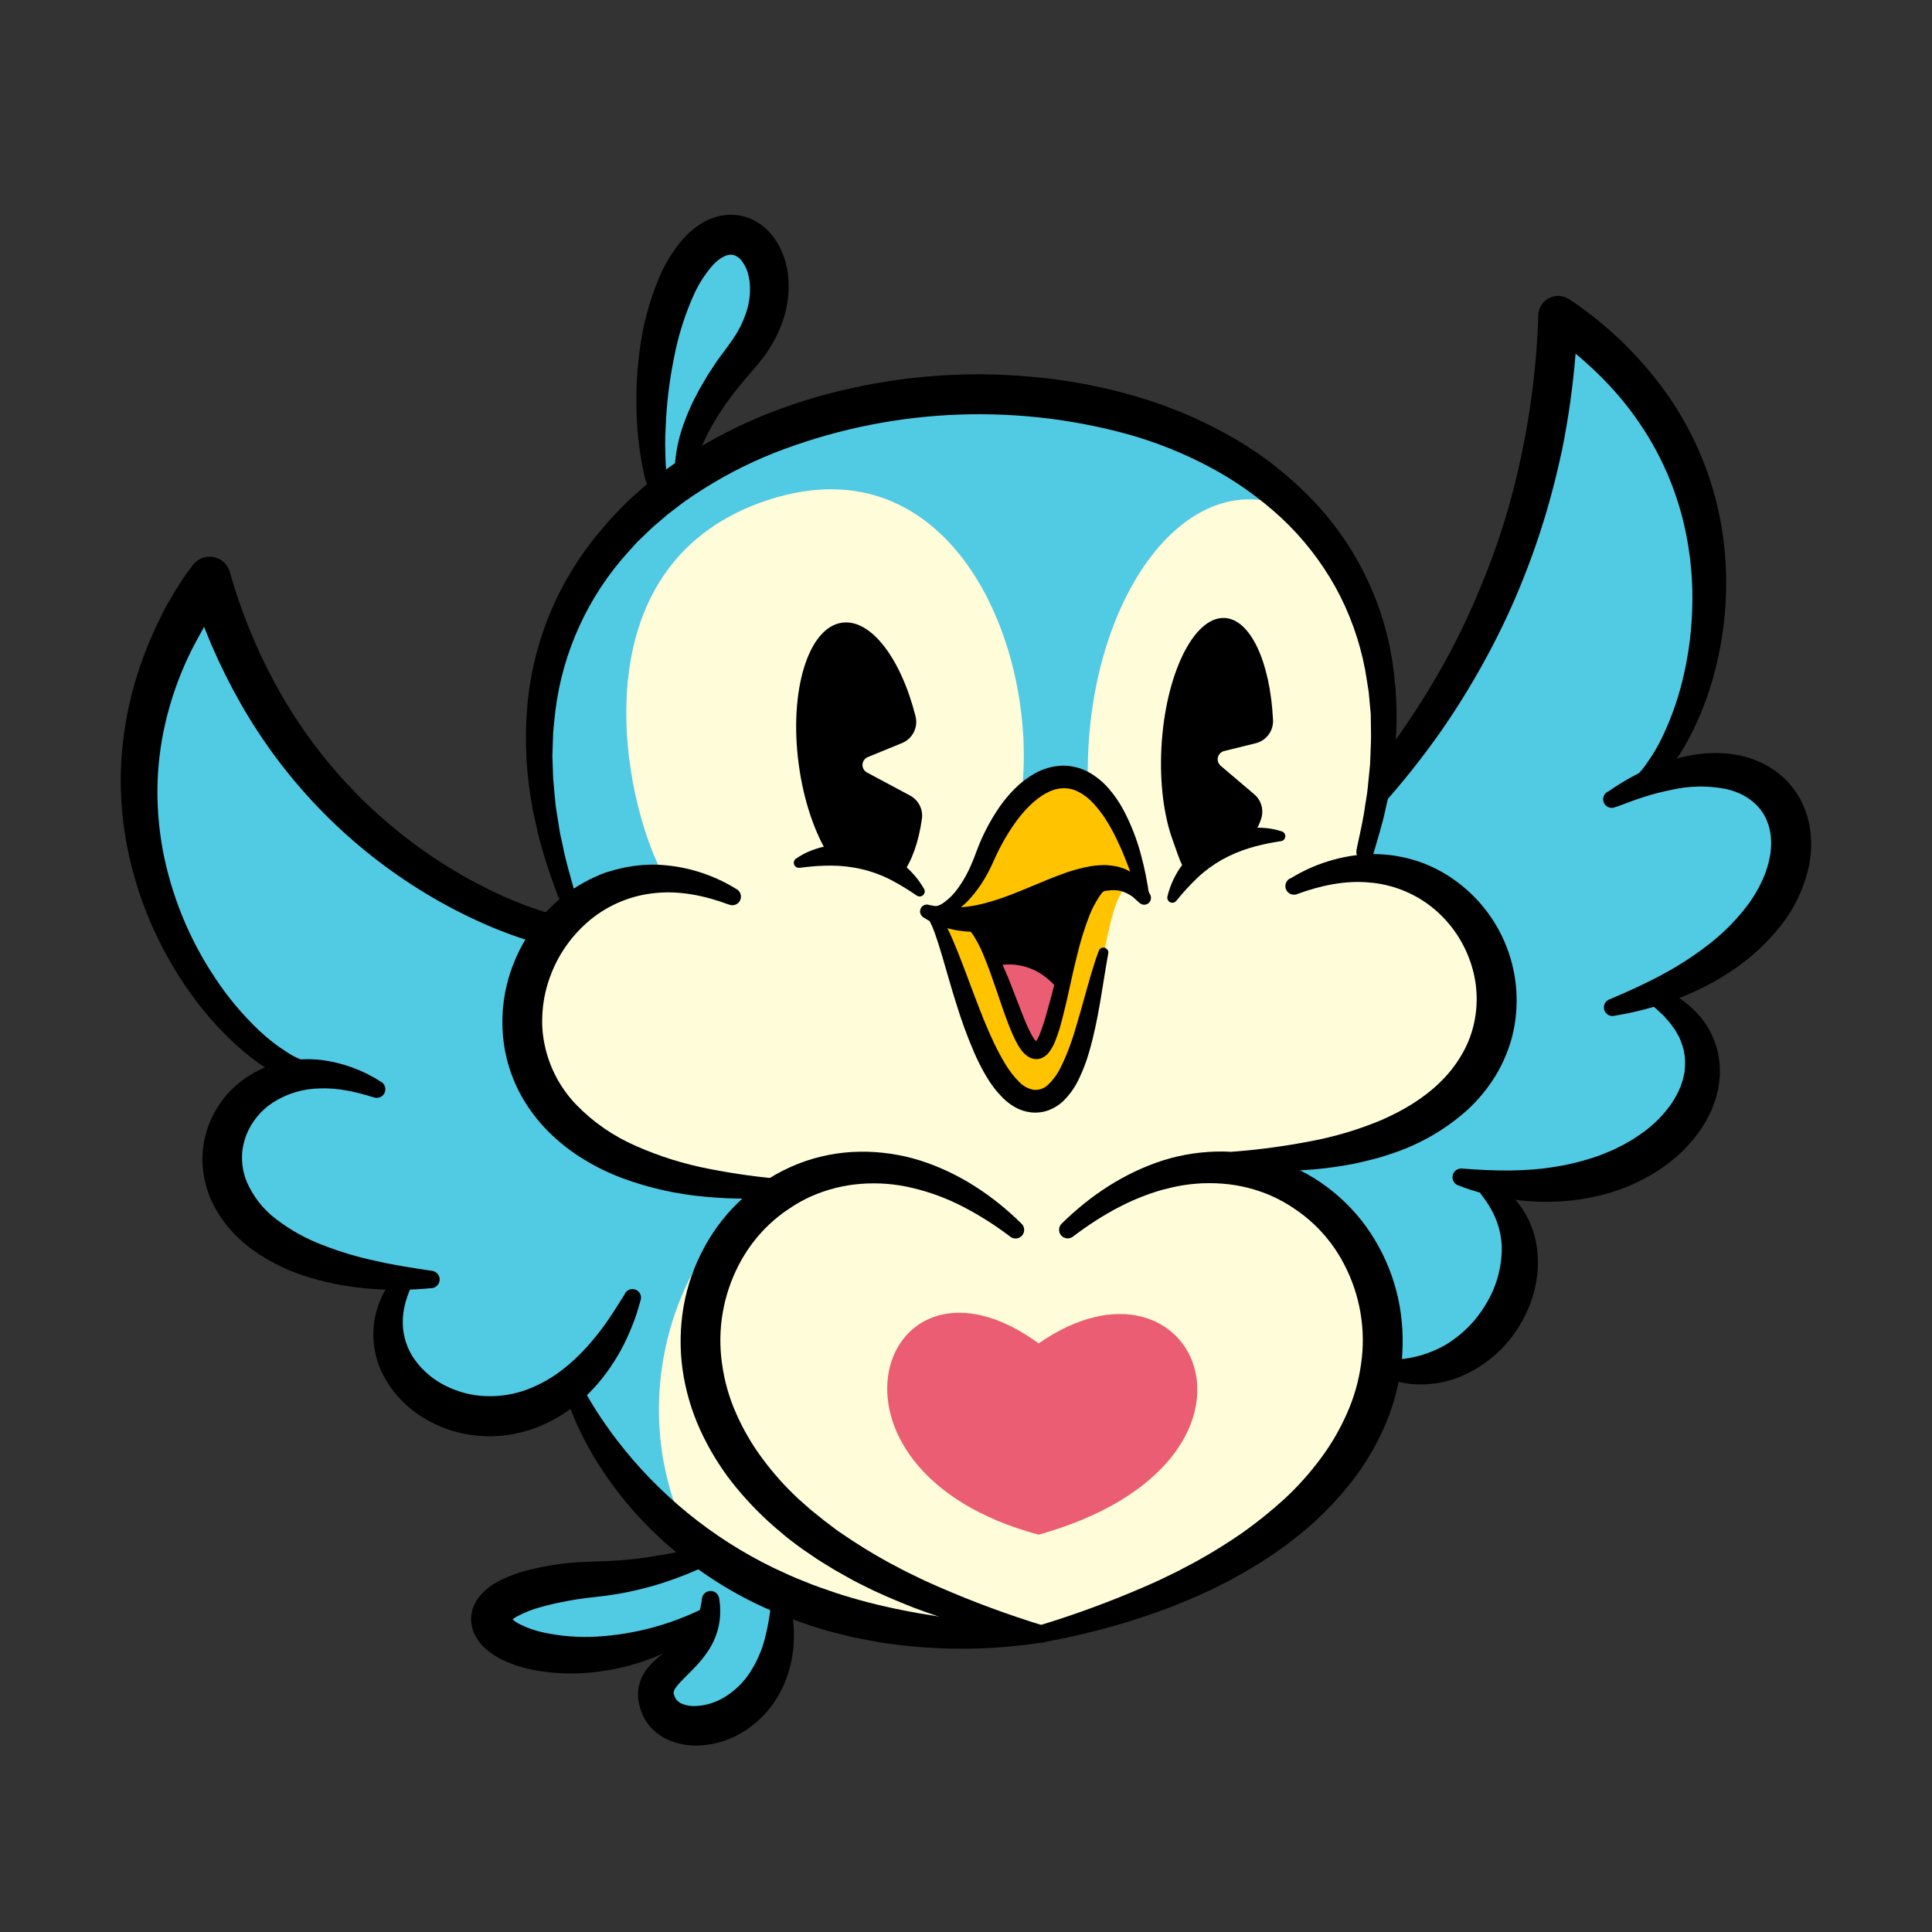 <svg width="128" height="128" viewBox="0 0 128 128" fill="none" xmlns="http://www.w3.org/2000/svg">
    <rect x="0" y="0" width="128" height="128" fill="#333333" stroke="none"/>
    <defs>
        <symbol id="frame-1">
<path d="M109.657 51.006C119.106 33.807 104.65 21.571 103.766 21.312C101.541 36.652 94.822 52.783 81.293 61.662C81.293 61.662 68.339 57.46 73.695 93.831C73.996 93.264 91.81 91.422 92.09 90.83C98.627 89.819 103.253 87.007 99.168 78.734C112.489 78.88 115.956 71.174 110.205 65.812C128.236 58.154 116.118 48.19 109.657 51.006Z" fill="#51CAE4"/>
<path d="M106.542 52.45C107.111 52.049 107.704 51.685 108.319 51.359C108.947 51.031 109.598 50.746 110.265 50.507C111.618 50.048 113.1 49.751 114.674 49.955C115.071 50.005 115.463 50.087 115.846 50.201C116.239 50.324 116.618 50.484 116.98 50.679C117.356 50.878 117.708 51.12 118.027 51.401C118.189 51.543 118.344 51.693 118.49 51.851C118.635 52.011 118.771 52.18 118.896 52.355C119.152 52.706 119.362 53.087 119.524 53.489C119.689 53.882 119.81 54.29 119.887 54.709C120.03 55.521 120.03 56.353 119.887 57.166C119.595 58.688 118.939 60.118 117.976 61.333C117.068 62.484 115.983 63.485 114.763 64.298C114.172 64.695 113.557 65.055 112.922 65.378C112.291 65.695 111.647 65.973 110.997 66.228C109.699 66.712 108.358 67.068 106.992 67.292C106.846 67.334 106.69 67.317 106.557 67.244C106.424 67.17 106.326 67.047 106.284 66.902C106.242 66.756 106.259 66.6 106.333 66.467C106.406 66.334 106.529 66.236 106.674 66.194C107.891 65.674 109.084 65.143 110.212 64.521C111.329 63.92 112.39 63.221 113.382 62.431C114.336 61.673 115.184 60.79 115.903 59.806C116.241 59.331 116.532 58.825 116.772 58.294C117.004 57.791 117.171 57.26 117.267 56.714C117.456 55.656 117.296 54.618 116.776 53.83C116.256 53.042 115.368 52.482 114.279 52.257C113.108 52.039 111.905 52.063 110.743 52.329C110.122 52.452 109.508 52.61 108.904 52.803C108.598 52.904 108.29 53.004 107.988 53.119C107.685 53.234 107.379 53.352 107.067 53.461H107.043C106.909 53.53 106.752 53.543 106.608 53.497C106.464 53.451 106.345 53.35 106.276 53.215C106.206 53.081 106.193 52.925 106.24 52.781C106.286 52.637 106.387 52.517 106.521 52.448L106.542 52.45Z" fill="black"/>
<path d="M109.596 65.294C110.762 65.686 111.801 66.384 112.605 67.315L112.909 67.693C113 67.827 113.085 67.969 113.172 68.109C113.262 68.248 113.34 68.395 113.406 68.547L113.605 69.008C113.663 69.165 113.705 69.329 113.752 69.492L113.818 69.736C113.839 69.819 113.846 69.902 113.862 69.985L113.931 70.49C113.943 70.658 113.941 70.826 113.943 70.996V71.25C113.943 71.335 113.926 71.418 113.918 71.501L113.86 72.002C113.828 72.165 113.786 72.325 113.748 72.488L113.688 72.73C113.665 72.811 113.635 72.886 113.608 72.964L113.442 73.429C113.382 73.582 113.304 73.724 113.234 73.871C113.094 74.162 112.934 74.443 112.756 74.712C112.675 74.85 112.584 74.981 112.484 75.105L112.193 75.483C111.989 75.722 111.775 75.954 111.558 76.183C111.34 76.411 111.104 76.61 110.864 76.806C110.624 77.003 110.38 77.196 110.125 77.373C109.12 78.058 108.022 78.592 106.863 78.961C105.73 79.312 104.559 79.525 103.374 79.596C101.067 79.728 98.758 79.365 96.603 78.532C96.473 78.483 96.366 78.388 96.3 78.266C96.235 78.143 96.216 78.002 96.246 77.866C96.277 77.731 96.355 77.611 96.467 77.529C96.578 77.447 96.716 77.408 96.854 77.419H96.864C99.009 77.591 101.107 77.634 103.117 77.288C104.108 77.127 105.082 76.874 106.026 76.532C106.253 76.436 106.481 76.343 106.71 76.253C106.939 76.162 107.15 76.041 107.372 75.937C107.593 75.833 107.795 75.701 108.009 75.585C108.222 75.47 108.411 75.323 108.615 75.194C109.393 74.674 110.075 74.023 110.63 73.27C110.763 73.09 110.885 72.9 110.993 72.703C111.044 72.605 111.106 72.514 111.153 72.412L111.286 72.114C111.308 72.064 111.335 72.015 111.354 71.964L111.401 71.811L111.503 71.505L111.567 71.197C111.579 71.144 111.594 71.093 111.603 71.04L111.614 70.885C111.666 70.468 111.648 70.045 111.563 69.634C111.517 69.424 111.453 69.219 111.374 69.02C111.331 68.919 111.293 68.816 111.25 68.713L111.082 68.42L111 68.269C110.972 68.22 110.934 68.177 110.902 68.129L110.696 67.844C110.556 67.655 110.378 67.487 110.225 67.296L109.675 66.789C109.486 66.632 109.273 66.478 109.071 66.311L109.037 66.283C108.929 66.197 108.856 66.075 108.83 65.94C108.804 65.805 108.827 65.665 108.896 65.545C108.965 65.426 109.074 65.335 109.203 65.289C109.333 65.243 109.475 65.245 109.604 65.294H109.596Z" fill="black"/>
<path d="M78.401 62.537C78.826 62.282 79.27 61.989 79.696 61.694C80.121 61.399 80.546 61.093 80.964 60.781C81.797 60.156 82.616 59.507 83.421 58.831C86.598 56.134 89.458 53.083 91.944 49.738C92.563 48.903 93.154 48.05 93.719 47.181C94.286 46.317 94.828 45.431 95.342 44.535C95.856 43.639 96.342 42.722 96.794 41.792C97.245 40.862 97.676 39.921 98.067 38.957C98.866 37.05 99.541 35.093 100.09 33.098C101.172 29.107 101.786 25.003 101.919 20.87C101.925 20.698 101.964 20.529 102.035 20.372C102.106 20.216 102.208 20.075 102.333 19.957C102.459 19.84 102.607 19.748 102.768 19.688C102.929 19.628 103.1 19.6 103.272 19.606C103.516 19.613 103.752 19.689 103.955 19.825H103.968C106.654 21.613 108.966 23.909 110.771 26.584C112.568 29.291 113.727 32.37 114.162 35.589C114.372 37.181 114.418 38.791 114.298 40.392C114.172 41.983 113.886 43.557 113.444 45.09C113.223 45.857 112.956 46.609 112.644 47.343C112.339 48.082 111.983 48.8 111.58 49.49C111.173 50.191 110.7 50.853 110.169 51.465C109.893 51.779 109.592 52.069 109.269 52.333C108.93 52.614 108.555 52.848 108.152 53.026C108.017 53.094 107.86 53.105 107.717 53.057C107.573 53.01 107.454 52.907 107.387 52.771C107.319 52.636 107.308 52.479 107.356 52.336C107.404 52.192 107.506 52.074 107.642 52.006L107.663 51.993C108.23 51.628 108.716 51.151 109.091 50.59C109.509 50.008 109.873 49.388 110.176 48.738C110.798 47.418 111.269 46.032 111.578 44.607C111.898 43.184 112.078 41.733 112.115 40.275C112.163 38.826 112.062 37.376 111.813 35.949C111.335 33.108 110.244 30.406 108.617 28.029C107.012 25.65 104.873 23.652 102.488 21.982L104.537 20.946C104.454 23.113 104.248 25.274 103.919 27.417C103.837 27.954 103.739 28.487 103.645 29.022C103.55 29.557 103.437 30.086 103.31 30.615C103.078 31.675 102.796 32.724 102.499 33.767C101.887 35.861 101.141 37.913 100.265 39.91C99.831 40.904 99.358 41.881 98.858 42.841C98.357 43.801 97.826 44.746 97.264 45.676C96.703 46.606 96.119 47.511 95.501 48.4C94.883 49.288 94.233 50.15 93.562 50.997C90.878 54.373 87.787 57.404 84.36 60.023C83.504 60.673 82.631 61.299 81.731 61.889C81.279 62.184 80.823 62.47 80.363 62.747C79.896 63.025 79.439 63.287 78.938 63.546C78.806 63.621 78.649 63.641 78.503 63.601C78.356 63.561 78.231 63.464 78.156 63.332C78.081 63.2 78.061 63.043 78.102 62.897C78.142 62.75 78.239 62.625 78.371 62.55L78.401 62.537Z" fill="black"/>
<path d="M98.876 78.281C99.655 78.702 100.322 79.304 100.821 80.034C101.339 80.796 101.677 81.665 101.812 82.576C101.944 83.481 101.908 84.402 101.704 85.293C101.658 85.513 101.599 85.731 101.528 85.945C101.458 86.158 101.392 86.374 101.301 86.579C101.218 86.787 101.125 86.99 101.022 87.188C100.921 87.388 100.819 87.587 100.7 87.776C99.779 89.332 98.375 90.543 96.701 91.227C95.869 91.559 94.981 91.728 94.086 91.724C93.218 91.719 92.361 91.537 91.566 91.187C91.443 91.133 91.343 91.038 91.282 90.919C91.222 90.799 91.204 90.662 91.233 90.531C91.262 90.4 91.336 90.283 91.441 90.2C91.547 90.117 91.678 90.073 91.812 90.076H91.831C93.189 90.126 94.534 89.798 95.718 89.131C96.838 88.472 97.772 87.54 98.434 86.423C99.108 85.331 99.475 84.078 99.496 82.796C99.506 81.535 99.058 80.305 98.158 79.173L98.147 79.159C98.064 79.055 98.02 78.924 98.022 78.791C98.023 78.657 98.071 78.528 98.157 78.426C98.242 78.323 98.36 78.253 98.492 78.228C98.623 78.202 98.758 78.222 98.876 78.284V78.281Z" fill="black"/>
<path d="M90.438 56.438C102.469 13.834 23.015 17.406 37.488 59.156L38.205 92.554C38.205 92.554 46.751 109.513 66.175 108.358C85.6 107.203 101.386 89.382 84.201 77.969C77.832 63.51 90.438 56.438 90.438 56.438Z" fill="#51CAE4"/>
<path d="M38.291 91.769C41.916 85.986 46.365 78.572 46.405 78.54C44.761 78.279 71.733 68.04 36.25 60.989C32.078 60.698 22.454 57.74 13.876 38.309C2.219 54.771 15.45 70.762 20.806 71.235C7.416 73.518 17.931 85.856 26.576 85.122C23.8 91.395 31.518 97.438 38.291 91.769Z" fill="#51CAE4"/>
<path d="M24.707 72.69C23.52 72.312 22.322 72.062 21.171 72.112C20.068 72.128 18.992 72.456 18.067 73.056C17.21 73.618 16.566 74.451 16.238 75.423C16.163 75.657 16.107 75.896 16.07 76.139C16.037 76.382 16.027 76.626 16.038 76.871C16.057 77.364 16.164 77.849 16.353 78.305C16.778 79.286 17.451 80.139 18.305 80.781C19.236 81.493 20.266 82.066 21.361 82.482C22.512 82.933 23.698 83.287 24.907 83.54C26.132 83.824 27.392 84.013 28.668 84.204C28.8 84.231 28.919 84.303 29.003 84.409C29.087 84.514 29.132 84.646 29.129 84.781C29.126 84.916 29.076 85.046 28.987 85.147C28.898 85.249 28.777 85.316 28.643 85.338C27.311 85.471 25.97 85.488 24.635 85.391C23.269 85.293 21.917 85.051 20.602 84.667C20.267 84.572 19.938 84.449 19.608 84.334C19.277 84.219 18.952 84.071 18.629 83.916C17.971 83.61 17.344 83.242 16.756 82.818C16.145 82.377 15.59 81.862 15.104 81.286C14.602 80.682 14.194 80.006 13.895 79.28C13.596 78.53 13.433 77.733 13.413 76.925C13.399 76.114 13.537 75.306 13.821 74.546C14.388 73.049 15.475 71.806 16.882 71.044C17.052 70.947 17.228 70.866 17.402 70.785C17.576 70.704 17.758 70.634 17.941 70.577L18.213 70.486C18.304 70.458 18.402 70.435 18.487 70.41C18.676 70.356 18.865 70.326 19.043 70.29C19.775 70.163 20.521 70.141 21.259 70.223C22.665 70.396 24.013 70.883 25.204 71.648C25.272 71.68 25.333 71.725 25.383 71.78C25.434 71.836 25.473 71.9 25.498 71.971C25.524 72.041 25.535 72.116 25.532 72.191C25.529 72.266 25.511 72.339 25.479 72.407C25.447 72.475 25.402 72.536 25.347 72.587C25.291 72.637 25.227 72.676 25.156 72.702C25.086 72.728 25.011 72.739 24.936 72.736C24.861 72.732 24.788 72.714 24.72 72.682L24.707 72.69Z" fill="black"/>
<path d="M27.439 84.843C27.203 85.292 27.014 85.763 26.873 86.251C26.745 86.706 26.681 87.177 26.684 87.649C26.694 88.543 26.983 89.41 27.511 90.131C28.045 90.856 28.749 91.44 29.56 91.832C30.384 92.241 31.286 92.468 32.206 92.497C33.136 92.532 34.065 92.382 34.937 92.055C35.843 91.709 36.687 91.221 37.439 90.609C37.83 90.289 38.202 89.948 38.554 89.587C38.909 89.22 39.246 88.831 39.575 88.417C39.904 88.003 40.212 87.577 40.506 87.131C40.801 86.685 41.089 86.226 41.38 85.761V85.744C41.41 85.676 41.453 85.614 41.507 85.562C41.561 85.51 41.625 85.47 41.695 85.442C41.764 85.415 41.839 85.402 41.914 85.404C41.989 85.406 42.062 85.422 42.131 85.452C42.199 85.482 42.261 85.526 42.313 85.58C42.365 85.634 42.405 85.698 42.432 85.767C42.459 85.837 42.473 85.912 42.471 85.986C42.469 86.061 42.453 86.135 42.423 86.203C42.347 86.481 42.268 86.757 42.179 87.033C42.09 87.309 41.99 87.581 41.879 87.852C41.664 88.397 41.416 88.929 41.138 89.445C40.849 89.969 40.527 90.474 40.174 90.957C39.812 91.446 39.414 91.908 38.983 92.338C38.089 93.226 37.038 93.939 35.882 94.44C35.288 94.695 34.669 94.885 34.035 95.007C32.749 95.251 31.425 95.198 30.163 94.852C29.53 94.677 28.921 94.427 28.349 94.107C27.771 93.788 27.238 93.395 26.763 92.937C26.28 92.476 25.866 91.947 25.535 91.367C24.855 90.195 24.598 88.827 24.805 87.489C25.019 86.238 25.609 85.082 26.497 84.175C26.592 84.076 26.72 84.014 26.858 84.001C26.995 83.988 27.133 84.025 27.245 84.105C27.358 84.185 27.438 84.302 27.471 84.436C27.505 84.57 27.488 84.712 27.426 84.835L27.439 84.843Z" fill="black"/>
<path d="M35.63 62.484L35.339 62.405L35.071 62.327C34.895 62.274 34.721 62.219 34.547 62.163C34.201 62.048 33.86 61.927 33.525 61.8C32.851 61.548 32.188 61.269 31.537 60.964C30.235 60.362 28.973 59.678 27.757 58.918C22.858 55.856 18.797 51.625 15.94 46.604C14.518 44.105 13.378 41.456 12.538 38.706L15.028 39.118C14.172 40.38 13.396 41.695 12.702 43.053C12.023 44.409 11.487 45.833 11.103 47.3C10.717 48.766 10.495 50.27 10.44 51.785C10.393 53.305 10.508 54.825 10.784 56.321C11.359 59.35 12.539 62.232 14.254 64.796C15.099 66.079 16.091 67.259 17.209 68.313C17.757 68.828 18.352 69.291 18.986 69.694C19.556 70.079 20.199 70.342 20.876 70.465H20.899C21.099 70.486 21.283 70.586 21.41 70.742C21.537 70.899 21.597 71.099 21.576 71.3C21.555 71.5 21.456 71.684 21.299 71.811C21.143 71.939 20.942 71.998 20.742 71.977C20.267 71.934 19.801 71.825 19.356 71.652C18.941 71.496 18.539 71.306 18.154 71.085C17.413 70.656 16.713 70.158 16.064 69.598C14.792 68.499 13.655 67.252 12.678 65.884C10.707 63.154 9.309 60.054 8.565 56.771C8.195 55.117 8.005 53.429 7.998 51.736C8 50.033 8.191 48.337 8.565 46.676C8.937 45.017 9.48 43.402 10.185 41.855C10.353 41.464 10.549 41.099 10.733 40.708C10.916 40.316 11.126 39.952 11.343 39.596C11.451 39.407 11.555 39.23 11.665 39.05L12.008 38.519C12.122 38.33 12.239 38.166 12.364 37.995L12.742 37.485L12.768 37.447C12.922 37.237 13.132 37.075 13.374 36.979C13.616 36.883 13.88 36.857 14.137 36.903C14.393 36.95 14.631 37.068 14.823 37.243C15.015 37.419 15.155 37.645 15.225 37.895C15.952 40.47 16.962 42.957 18.236 45.31C20.796 50.032 24.49 54.045 28.985 56.986C30.107 57.72 31.273 58.383 32.476 58.972C33.077 59.266 33.687 59.538 34.306 59.787C34.613 59.913 34.923 60.03 35.236 60.139L35.7 60.297L35.929 60.369L36.141 60.43L36.196 60.447C36.464 60.522 36.693 60.701 36.83 60.944C36.967 61.187 37.001 61.475 36.926 61.744C36.851 62.013 36.672 62.241 36.429 62.378C36.185 62.515 35.898 62.55 35.629 62.474L35.63 62.484Z" fill="black"/>
<path d="M45.632 101.907C40.261 90.83 47.121 79.834 50.977 79.498C50.5 78.727 50.842 78.931 50.842 78.931C50.842 78.931 25.555 75.24 37.484 59.157C39.333 58.003 41.468 57.389 43.648 57.385C41.049 51.934 38.45 37.126 50.977 33.096C62.849 29.281 68.591 42.306 67.751 51.961C70.696 51.486 72.274 52.096 72.077 51.977C71.741 39.778 78.851 29.747 86.428 34.132C93.375 43.34 90.627 57.046 90.627 57.046C90.627 57.046 102.482 58.254 99.175 69.615C96.745 77.969 80.376 77.341 80.376 77.341C94.38 77.974 101.416 108.186 61.352 108.337C48.293 103.761 45.632 101.907 45.632 101.907Z" fill="#FFFCD9"/>
<path d="M48.263 59.923C46.664 59.324 44.999 58.997 43.404 59.167C41.833 59.318 40.343 59.931 39.121 60.93C37.913 61.92 36.993 63.215 36.456 64.682C36.185 65.404 36.015 66.16 35.952 66.929C35.919 67.306 35.912 67.685 35.929 68.063C35.951 68.444 36.001 68.823 36.078 69.197C36.387 70.705 37.119 72.094 38.188 73.202C39.316 74.361 40.66 75.287 42.143 75.929C43.694 76.615 45.317 77.122 46.981 77.441C48.692 77.778 50.421 78.015 52.16 78.15C52.31 78.15 52.454 78.21 52.561 78.316C52.667 78.422 52.727 78.567 52.727 78.717C52.727 78.868 52.667 79.012 52.561 79.118C52.454 79.224 52.31 79.284 52.16 79.284C50.343 79.457 48.514 79.457 46.698 79.284C44.834 79.119 43.001 78.708 41.245 78.061C40.344 77.726 39.477 77.303 38.658 76.799C37.816 76.285 37.037 75.673 36.337 74.977C35.624 74.262 35.013 73.453 34.521 72.571C34.03 71.674 33.678 70.708 33.476 69.706C33.087 67.706 33.291 65.637 34.062 63.752C34.435 62.818 34.939 61.942 35.559 61.15C36.173 60.354 36.902 59.654 37.721 59.071C37.927 58.925 38.131 58.782 38.35 58.657C38.569 58.532 38.787 58.409 39.008 58.294C39.229 58.179 39.463 58.084 39.69 57.98C39.917 57.876 40.159 57.791 40.397 57.729C41.346 57.433 42.334 57.282 43.328 57.283C45.252 57.322 47.131 57.877 48.767 58.889C48.835 58.922 48.895 58.967 48.945 59.023C48.995 59.079 49.033 59.145 49.058 59.215C49.083 59.286 49.093 59.361 49.089 59.436C49.085 59.511 49.066 59.584 49.033 59.652C49 59.719 48.955 59.78 48.899 59.83C48.843 59.88 48.777 59.918 48.707 59.943C48.636 59.967 48.561 59.978 48.486 59.973C48.411 59.969 48.338 59.95 48.27 59.917L48.263 59.923Z" fill="black"/>
<path d="M43.869 33.095C42.924 30.902 42.638 23.673 44.857 18.876C48.284 11.464 53.887 17.931 49.162 23.601C44.816 28.82 45.367 31.879 45.367 31.879" fill="#51CAE4"/>
<path d="M85.494 58.201C87.073 57.223 88.877 56.666 90.733 56.585C91.695 56.564 92.655 56.687 93.581 56.952C94.519 57.222 95.406 57.642 96.21 58.196C97.85 59.314 99.111 60.905 99.826 62.758C100.54 64.61 100.675 66.636 100.211 68.566C99.972 69.531 99.585 70.454 99.064 71.301C98.55 72.132 97.924 72.889 97.204 73.55C95.798 74.805 94.155 75.765 92.371 76.374C91.939 76.519 91.504 76.666 91.065 76.778C90.627 76.889 90.187 77.001 89.742 77.094C88.865 77.266 87.978 77.392 87.087 77.472C85.331 77.621 83.564 77.609 81.811 77.436C81.659 77.436 81.513 77.376 81.406 77.268C81.299 77.161 81.239 77.016 81.239 76.864C81.239 76.712 81.299 76.567 81.406 76.46C81.513 76.353 81.659 76.292 81.811 76.292C83.49 76.158 85.161 75.931 86.815 75.612C88.427 75.312 90.002 74.842 91.515 74.21C92.986 73.569 94.35 72.747 95.425 71.686C95.959 71.168 96.422 70.581 96.803 69.942C97.178 69.319 97.456 68.642 97.627 67.935C97.97 66.509 97.886 65.013 97.385 63.635C96.887 62.231 96.002 60.997 94.832 60.074C93.636 59.137 92.189 58.577 90.674 58.464C89.134 58.328 87.529 58.653 85.98 59.22C85.843 59.286 85.686 59.295 85.543 59.246C85.4 59.196 85.282 59.092 85.216 58.955C85.15 58.819 85.141 58.662 85.19 58.519C85.24 58.376 85.344 58.258 85.481 58.192L85.494 58.201Z" fill="black"/>
<path d="M70.369 81.038C72.217 79.225 74.462 77.71 77.05 76.88C78.358 76.469 79.725 76.27 81.096 76.292C82.492 76.317 83.872 76.592 85.171 77.103C87.803 78.156 89.984 80.094 91.339 82.584C92.017 83.816 92.488 85.151 92.732 86.536C92.971 87.917 92.996 89.326 92.804 90.715C92.61 92.086 92.222 93.422 91.651 94.684C91.09 95.929 90.381 97.102 89.54 98.178C88.711 99.234 87.787 100.213 86.779 101.1C85.781 101.968 84.718 102.758 83.6 103.465L82.763 103.981C82.481 104.147 82.196 104.304 81.909 104.464L81.482 104.703L81.045 104.924C80.756 105.073 80.463 105.217 80.172 105.36L79.284 105.759L78.84 105.948L78.39 106.137L77.49 106.502C77.188 106.615 76.885 106.726 76.581 106.834C74.161 107.691 71.674 108.347 69.146 108.796C68.999 108.832 68.843 108.808 68.713 108.73C68.584 108.651 68.49 108.524 68.454 108.377C68.418 108.229 68.442 108.074 68.521 107.944C68.6 107.814 68.727 107.721 68.874 107.685C71.258 106.958 73.6 106.096 75.885 105.101L76.734 104.723L77.568 104.321L77.983 104.12L78.392 103.905L79.206 103.474C80.273 102.887 81.31 102.246 82.311 101.552C83.295 100.855 84.235 100.097 85.125 99.284C85.993 98.475 86.785 97.59 87.492 96.638C88.188 95.706 88.775 94.698 89.243 93.633C89.709 92.589 90.023 91.484 90.177 90.352C90.503 88.107 90.117 85.816 89.073 83.801C88.816 83.301 88.518 82.823 88.183 82.372C88.006 82.155 87.841 81.926 87.647 81.722C87.552 81.62 87.457 81.509 87.363 81.412L87.062 81.117C86.653 80.73 86.21 80.379 85.74 80.068C85.275 79.75 84.783 79.474 84.269 79.244C83.23 78.783 82.12 78.505 80.986 78.42C79.829 78.33 78.664 78.423 77.535 78.696C75.237 79.225 73.075 80.422 71.11 81.909C70.995 82.008 70.845 82.057 70.694 82.046C70.543 82.034 70.402 81.963 70.304 81.848C70.205 81.733 70.156 81.583 70.168 81.432C70.179 81.281 70.25 81.141 70.365 81.042L70.369 81.038Z" fill="black"/>
<path d="M68.876 108.808C66.348 108.358 63.861 107.701 61.441 106.844L60.532 106.511L59.632 106.147L59.183 105.958L58.739 105.769L57.85 105.368C57.557 105.226 57.264 105.081 56.975 104.933L56.539 104.712L56.111 104.472C55.828 104.311 55.544 104.156 55.257 103.99L54.42 103.474C54.138 103.308 53.872 103.109 53.598 102.928L53.188 102.65C53.054 102.556 52.923 102.461 52.789 102.357C52.526 102.155 52.258 101.964 52.005 101.749L51.249 101.108C50.239 100.222 49.312 99.244 48.482 98.188C47.644 97.11 46.935 95.937 46.371 94.693C45.802 93.431 45.414 92.095 45.22 90.724C45.028 89.336 45.053 87.926 45.292 86.546C45.535 85.161 46.007 83.826 46.687 82.595C48.039 80.105 50.221 78.166 52.853 77.114C54.152 76.602 55.532 76.328 56.928 76.304C58.3 76.281 59.666 76.479 60.974 76.891C63.562 77.715 65.807 79.231 67.655 81.049C67.77 81.148 67.841 81.288 67.853 81.44C67.864 81.591 67.815 81.74 67.716 81.856C67.618 81.971 67.477 82.042 67.326 82.053C67.175 82.065 67.025 82.016 66.91 81.917C65.939 81.177 64.906 80.521 63.822 79.957C62.764 79.407 61.643 78.988 60.483 78.712C59.355 78.436 58.19 78.343 57.032 78.434C55.898 78.519 54.787 78.798 53.747 79.258C53.234 79.488 52.742 79.764 52.277 80.082C51.806 80.392 51.364 80.743 50.954 81.131L50.653 81.425C50.551 81.524 50.464 81.633 50.368 81.737C50.179 81.94 50.009 82.168 49.833 82.388C49.497 82.838 49.198 83.315 48.941 83.814C47.897 85.829 47.512 88.121 47.839 90.367C47.993 91.499 48.308 92.604 48.773 93.648C49.241 94.713 49.829 95.721 50.525 96.653C51.231 97.606 52.023 98.491 52.891 99.299L53.564 99.896C53.785 100.097 54.029 100.274 54.259 100.463C54.377 100.558 54.49 100.652 54.609 100.749L54.972 101.021C55.218 101.199 55.45 101.399 55.705 101.558C56.709 102.252 57.747 102.895 58.816 103.484L59.63 103.914L60.039 104.13L60.455 104.33L61.288 104.733L62.136 105.111C64.421 106.11 66.762 106.977 69.146 107.708C69.294 107.744 69.421 107.837 69.499 107.967C69.578 108.096 69.602 108.252 69.566 108.399C69.53 108.547 69.436 108.674 69.307 108.752C69.177 108.831 69.021 108.855 68.874 108.819L68.876 108.808Z" fill="black"/>
<path d="M36.953 59.343C36.606 58.356 36.226 57.377 35.956 56.358L35.736 55.602C35.668 55.347 35.619 55.089 35.559 54.831L35.387 54.058L35.302 53.68L35.239 53.289C34.854 51.187 34.748 49.044 34.924 46.914C35.274 42.557 36.994 38.423 39.837 35.104L40.368 34.488L40.503 34.334L40.644 34.189L40.922 33.89L41.489 33.31C41.678 33.121 41.888 32.943 42.088 32.762C42.289 32.581 42.489 32.397 42.693 32.221L43.326 31.717C43.54 31.55 43.746 31.375 43.965 31.22L44.624 30.753C46.39 29.526 48.279 28.487 50.26 27.653C52.232 26.829 54.275 26.185 56.363 25.729C60.531 24.798 64.824 24.564 69.069 25.036C71.195 25.261 73.295 25.68 75.345 26.287C77.409 26.896 79.4 27.728 81.283 28.768C83.185 29.814 84.933 31.117 86.478 32.641C89.619 35.699 91.659 39.71 92.282 44.049C92.587 46.166 92.608 48.313 92.345 50.435L92.305 50.83L92.241 51.221L92.114 52.002C92.069 52.263 92.035 52.524 91.982 52.783L91.808 53.552C91.594 54.584 91.273 55.584 90.984 56.587C90.948 56.734 90.855 56.861 90.726 56.939C90.596 57.017 90.441 57.041 90.294 57.005C90.147 56.969 90.021 56.876 89.943 56.746C89.864 56.617 89.841 56.462 89.877 56.315V56.277C90.085 55.283 90.325 54.298 90.455 53.297L90.576 52.541C90.612 52.291 90.629 52.04 90.657 51.785L90.733 51.029L90.77 50.651L90.786 50.273C90.799 49.774 90.833 49.273 90.835 48.774L90.816 47.309L90.678 45.828C90.608 45.338 90.519 44.854 90.442 44.367C90.079 42.441 89.411 40.587 88.463 38.872C87.514 37.173 86.307 35.632 84.883 34.304C83.447 32.977 81.845 31.842 80.117 30.927C78.374 30.003 76.537 29.272 74.636 28.746C66.906 26.646 58.704 27.094 51.249 30.023C49.415 30.755 47.663 31.676 46.021 32.771L45.411 33.185C45.209 33.325 45.021 33.482 44.825 33.628L44.241 34.075L43.683 34.554C43.494 34.714 43.305 34.867 43.128 35.034L42.602 35.542L42.338 35.797L42.205 35.924L42.083 36.06L41.591 36.601C38.953 39.525 37.278 43.19 36.795 47.099C36.747 47.591 36.683 48.08 36.647 48.574L36.596 50.061L36.647 51.554C36.681 52.051 36.742 52.548 36.783 53.047L36.819 53.425L36.88 53.803L36.999 54.546C37.04 54.795 37.071 55.045 37.122 55.291L37.286 56.03C37.475 57.022 37.77 57.992 38.042 58.972L38.051 59.008C38.096 59.153 38.082 59.309 38.012 59.443C37.941 59.577 37.821 59.677 37.676 59.722C37.532 59.767 37.376 59.752 37.242 59.682C37.108 59.612 37.008 59.491 36.963 59.347L36.953 59.343Z" fill="black"/>
<path d="M43.345 33.323C42.968 32.536 42.701 31.7 42.551 30.84C42.506 30.632 42.476 30.426 42.442 30.216C42.408 30.006 42.376 29.8 42.353 29.593L42.279 28.967L42.224 28.341C42.162 27.506 42.156 26.669 42.168 25.829C42.191 24.988 42.257 24.147 42.366 23.312C42.575 21.595 43.024 19.915 43.699 18.322C44.069 17.469 44.557 16.671 45.148 15.952C45.227 15.855 45.312 15.762 45.401 15.675L45.672 15.404C45.77 15.317 45.878 15.232 45.98 15.149C46.083 15.059 46.194 14.979 46.31 14.907C46.809 14.562 47.382 14.338 47.983 14.255C48.645 14.17 49.317 14.283 49.914 14.58C50.465 14.856 50.939 15.265 51.292 15.769C51.609 16.218 51.851 16.715 52.009 17.241C52.048 17.368 52.075 17.495 52.107 17.619L52.15 17.808L52.179 17.997C52.197 18.124 52.216 18.251 52.23 18.375L52.249 18.753C52.275 19.731 52.099 20.703 51.733 21.609C51.389 22.473 50.913 23.279 50.321 23.996C50.017 24.374 49.786 24.625 49.527 24.928C49.268 25.23 49.038 25.525 48.792 25.824L48.603 26.049L48.435 26.281L48.095 26.746C47.981 26.903 47.883 27.066 47.775 27.224C47.667 27.383 47.562 27.542 47.467 27.706C47.064 28.346 46.719 29.02 46.437 29.721C46.297 30.063 46.18 30.415 46.087 30.774L46.025 31.038C46.004 31.127 45.993 31.214 45.976 31.303C45.959 31.392 45.953 31.475 45.942 31.562C45.931 31.649 45.931 31.751 45.923 31.773L45.88 31.978C45.852 32.101 45.784 32.211 45.685 32.289C45.587 32.368 45.465 32.411 45.339 32.411C45.213 32.411 45.091 32.368 44.993 32.289C44.894 32.211 44.826 32.101 44.798 31.978C44.772 31.848 44.751 31.718 44.738 31.586C44.729 31.469 44.719 31.352 44.717 31.239C44.715 31.125 44.717 31.012 44.717 30.898L44.734 30.564C44.776 30.126 44.847 29.692 44.948 29.264C44.999 29.052 45.046 28.836 45.116 28.634C45.186 28.432 45.241 28.216 45.322 28.018L45.551 27.415L45.81 26.827C45.893 26.627 45.999 26.449 46.095 26.26C46.191 26.071 46.284 25.882 46.395 25.693L46.717 25.143L46.877 24.869L47.051 24.603C47.282 24.251 47.509 23.892 47.764 23.56C48.019 23.227 48.285 22.855 48.471 22.59C48.873 22.031 49.191 21.417 49.416 20.766C49.628 20.16 49.719 19.518 49.682 18.876L49.663 18.649L49.625 18.43L49.608 18.32L49.58 18.217C49.559 18.148 49.546 18.077 49.523 18.011C49.444 17.764 49.325 17.533 49.172 17.325C49.062 17.164 48.913 17.034 48.739 16.947C48.609 16.882 48.461 16.86 48.318 16.882C48.013 16.909 47.533 17.196 47.127 17.68C46.686 18.206 46.315 18.786 46.023 19.407C45.397 20.776 44.938 22.215 44.657 23.694C44.347 25.217 44.161 26.762 44.101 28.315C44.052 29.095 44.069 29.874 44.101 30.649L44.135 31.227L44.196 31.794C44.213 31.983 44.252 32.163 44.279 32.35C44.292 32.439 44.311 32.526 44.336 32.613L44.396 32.872L44.411 32.94C44.446 33.077 44.428 33.222 44.362 33.346C44.295 33.471 44.185 33.567 44.051 33.614C43.918 33.661 43.772 33.657 43.642 33.602C43.512 33.547 43.406 33.446 43.347 33.318L43.345 33.323Z" fill="black"/>
<path d="M52.723 56.897C53.056 56.663 53.418 56.472 53.8 56.33C54.177 56.189 54.567 56.085 54.964 56.02C55.775 55.887 56.604 55.914 57.404 56.098C58.209 56.285 58.967 56.632 59.634 57.118C60.284 57.593 60.826 58.199 61.225 58.897C61.261 58.963 61.274 59.039 61.262 59.113C61.25 59.187 61.213 59.255 61.158 59.305C61.103 59.356 61.032 59.387 60.958 59.393C60.883 59.399 60.808 59.38 60.745 59.339C60.167 58.939 59.565 58.576 58.941 58.252C58.346 57.954 57.718 57.728 57.07 57.578C56.417 57.429 55.751 57.353 55.081 57.349C54.741 57.349 54.395 57.358 54.046 57.383C53.696 57.407 53.337 57.453 53.001 57.492H52.961C52.888 57.501 52.815 57.484 52.752 57.446C52.69 57.408 52.641 57.35 52.615 57.282C52.588 57.214 52.585 57.139 52.606 57.069C52.626 56.998 52.669 56.937 52.728 56.893L52.723 56.897Z" fill="black"/>
<path d="M84.838 55.733C84.504 55.79 84.141 55.844 83.803 55.922C83.464 55.999 83.126 56.079 82.801 56.181C82.16 56.373 81.541 56.634 80.956 56.959C80.378 57.288 79.839 57.682 79.352 58.135C78.845 58.623 78.369 59.142 77.927 59.689C77.899 59.723 77.864 59.751 77.825 59.771C77.786 59.792 77.744 59.805 77.7 59.809C77.656 59.813 77.612 59.808 77.569 59.795C77.527 59.782 77.488 59.76 77.454 59.732C77.407 59.692 77.372 59.641 77.353 59.582C77.333 59.524 77.33 59.462 77.343 59.401C77.53 58.62 77.879 57.886 78.367 57.247C78.87 56.592 79.5 56.044 80.219 55.638C80.936 55.239 81.724 54.982 82.538 54.882C82.938 54.833 83.342 54.823 83.744 54.852C84.149 54.879 84.549 54.958 84.935 55.087C85.004 55.111 85.063 55.158 85.102 55.219C85.142 55.281 85.16 55.354 85.154 55.427C85.148 55.5 85.118 55.569 85.069 55.624C85.02 55.678 84.954 55.714 84.882 55.727L84.838 55.733Z" fill="black"/>
<path d="M75.837 59.549C73.317 48.177 67.856 50.288 65.212 56.85C64.266 59.182 62.685 60.847 61.345 60.36C65.62 65.48 63.991 72.964 68.591 72.964C73.315 72.964 72.529 58.366 75.13 58.613C75.477 58.822 75.73 59.158 75.837 59.549Z" fill="#FFC300"/>
<path d="M61.456 60.053C61.648 60.089 61.846 60.083 62.035 60.036C62.225 59.989 62.403 59.902 62.556 59.781C62.913 59.519 63.224 59.2 63.477 58.836C63.748 58.46 63.985 58.06 64.185 57.642C64.287 57.43 64.374 57.215 64.469 56.997C64.514 56.89 64.558 56.78 64.597 56.668L64.731 56.311C65.102 55.329 65.587 54.394 66.177 53.525C66.482 53.077 66.828 52.658 67.211 52.274C67.609 51.869 68.063 51.521 68.558 51.242C69.094 50.939 69.692 50.764 70.307 50.73C70.939 50.707 71.565 50.854 72.121 51.155C72.632 51.441 73.088 51.814 73.469 52.259C73.825 52.672 74.137 53.122 74.398 53.601C74.891 54.519 75.279 55.49 75.555 56.495C75.827 57.474 76.028 58.472 76.156 59.481C76.164 59.561 76.143 59.641 76.096 59.706C76.049 59.771 75.98 59.817 75.901 59.835C75.823 59.852 75.741 59.841 75.67 59.802C75.6 59.763 75.546 59.7 75.519 59.624C75.209 58.679 74.903 57.746 74.532 56.844C74.355 56.392 74.154 55.948 73.947 55.521C73.74 55.096 73.51 54.683 73.257 54.283C73.011 53.903 72.734 53.544 72.427 53.212C72.147 52.903 71.814 52.647 71.444 52.456C70.753 52.104 70.008 52.159 69.284 52.562C68.56 52.964 67.916 53.629 67.36 54.366C66.803 55.136 66.324 55.959 65.93 56.823L65.778 57.156C65.725 57.277 65.669 57.396 65.612 57.515C65.497 57.753 65.368 57.984 65.234 58.212C64.962 58.674 64.645 59.108 64.289 59.509C63.922 59.929 63.484 60.281 62.995 60.549C62.727 60.686 62.438 60.776 62.14 60.813C61.83 60.848 61.516 60.8 61.229 60.675C61.152 60.644 61.09 60.584 61.056 60.508C61.022 60.432 61.017 60.346 61.044 60.268C61.071 60.189 61.127 60.123 61.2 60.084C61.273 60.045 61.359 60.035 61.439 60.057L61.456 60.053Z" fill="black"/>
<path d="M65.62 63.04L71.059 63.796C71.059 63.796 70.601 69.466 68.664 69.624C66.727 69.783 65.62 63.04 65.62 63.04Z" fill="#EB5D72"/>
<path d="M61.522 59.95C62.671 60.197 63.861 60.181 65.004 59.902C66.137 59.634 67.271 59.173 68.434 58.683C69.021 58.441 69.617 58.186 70.248 57.954C70.902 57.699 71.579 57.509 72.27 57.387C72.458 57.356 72.647 57.336 72.837 57.326L73.126 57.313C73.225 57.313 73.327 57.313 73.425 57.328C73.629 57.341 73.832 57.369 74.032 57.413C74.132 57.436 74.234 57.472 74.332 57.504C74.434 57.532 74.533 57.569 74.627 57.617L74.909 57.761C74.998 57.814 75.083 57.873 75.165 57.937C75.33 58.056 75.481 58.193 75.615 58.345C75.74 58.493 75.856 58.647 75.963 58.808C76.052 58.972 76.135 59.135 76.213 59.299C76.256 59.392 76.267 59.497 76.242 59.597C76.218 59.697 76.161 59.785 76.079 59.847C75.998 59.91 75.897 59.943 75.795 59.94C75.692 59.938 75.594 59.9 75.515 59.834L75.458 59.785C75.343 59.689 75.241 59.596 75.135 59.494C75.029 59.392 74.92 59.324 74.805 59.263C74.698 59.2 74.586 59.146 74.47 59.103C74.413 59.086 74.362 59.057 74.306 59.044L74.135 59.008C74.08 58.995 74.023 58.989 73.965 58.987C73.907 58.987 73.852 58.974 73.793 58.974C73.672 58.975 73.551 58.983 73.431 58.999L73.242 59.023L73.053 59.065C72.928 59.086 72.792 59.137 72.661 59.169C72.096 59.353 71.542 59.57 71.002 59.819C70.435 60.07 69.845 60.339 69.239 60.596C68.025 61.102 66.708 61.563 65.283 61.702C64.564 61.772 63.838 61.733 63.131 61.586C62.428 61.439 61.759 61.16 61.159 60.764C61.071 60.705 61.006 60.617 60.976 60.516C60.945 60.414 60.951 60.305 60.993 60.207C61.034 60.109 61.108 60.029 61.203 59.98C61.297 59.932 61.405 59.917 61.509 59.94L61.522 59.95Z" fill="black"/>
<path d="M61.344 60.035C61.476 60.03 61.607 60.06 61.722 60.123C61.811 60.171 61.893 60.229 61.966 60.297C62.086 60.413 62.194 60.539 62.289 60.675C62.457 60.92 62.607 61.177 62.739 61.443C63.002 61.957 63.214 62.478 63.427 62.996C63.841 64.036 64.223 65.075 64.61 66.102C64.998 67.128 65.398 68.143 65.859 69.108C66.092 69.588 66.336 70.053 66.604 70.496C66.855 70.917 67.155 71.306 67.498 71.656C67.759 71.944 68.108 72.136 68.49 72.204C68.663 72.22 68.836 72.198 68.999 72.14C69.162 72.082 69.311 71.99 69.435 71.87C69.772 71.551 70.048 71.175 70.252 70.758C70.486 70.294 70.692 69.815 70.868 69.326C71.057 68.825 71.212 68.309 71.365 67.785C71.518 67.262 71.671 66.737 71.815 66.204C72.117 65.141 72.399 64.062 72.794 63.004C72.82 62.925 72.876 62.858 72.95 62.819C73.024 62.78 73.11 62.771 73.191 62.793C73.271 62.815 73.34 62.867 73.383 62.939C73.427 63.011 73.441 63.096 73.423 63.178C73.03 65.33 72.794 67.54 72.144 69.743C71.981 70.308 71.773 70.86 71.522 71.392C71.258 71.982 70.886 72.516 70.424 72.968C70.149 73.222 69.828 73.421 69.479 73.554C69.112 73.689 68.719 73.739 68.33 73.701C67.951 73.661 67.586 73.544 67.254 73.357C66.956 73.188 66.681 72.98 66.438 72.737C66.003 72.298 65.626 71.803 65.319 71.267C65.025 70.764 64.761 70.244 64.531 69.71C64.085 68.671 63.696 67.609 63.367 66.529C63.025 65.465 62.732 64.395 62.422 63.344C62.269 62.817 62.104 62.295 61.925 61.794C61.839 61.551 61.738 61.314 61.622 61.084C61.573 60.983 61.514 60.887 61.447 60.798C61.423 60.767 61.398 60.739 61.369 60.713C61.348 60.694 61.344 60.692 61.346 60.685C61.301 60.688 61.256 60.682 61.214 60.667C61.171 60.653 61.132 60.629 61.099 60.599C61.066 60.568 61.04 60.531 61.022 60.49C61.004 60.448 60.995 60.404 60.995 60.359C60.995 60.314 61.004 60.269 61.022 60.228C61.04 60.187 61.066 60.15 61.099 60.119C61.132 60.088 61.171 60.065 61.214 60.05C61.256 60.035 61.301 60.029 61.346 60.033L61.344 60.035Z" fill="black"/>
<path d="M63.713 60.664C63.991 60.718 64.253 60.836 64.478 61.008C64.687 61.169 64.877 61.354 65.045 61.558C65.365 61.949 65.645 62.371 65.88 62.819C66.334 63.685 66.733 64.579 67.077 65.495L67.595 66.837C67.767 67.279 67.937 67.719 68.129 68.131C68.22 68.329 68.322 68.523 68.434 68.71C68.482 68.79 68.535 68.867 68.593 68.94C68.626 68.984 68.666 69.024 68.71 69.057C68.71 69.057 68.71 69.057 68.687 69.057C68.657 69.049 68.626 69.049 68.596 69.057C68.541 69.078 68.576 69.073 68.615 69.021C68.725 68.871 68.814 68.707 68.88 68.534C69.047 68.108 69.192 67.674 69.314 67.234C69.443 66.782 69.564 66.319 69.692 65.856C69.927 64.928 70.176 63.992 70.448 63.06C70.721 62.114 71.071 61.193 71.495 60.305C71.716 59.848 71.99 59.418 72.312 59.025C72.643 58.596 73.1 58.281 73.62 58.126C73.68 58.112 73.743 58.122 73.796 58.153C73.849 58.183 73.889 58.233 73.907 58.291C73.926 58.35 73.922 58.413 73.896 58.469C73.87 58.525 73.824 58.569 73.767 58.593C73.377 58.767 73.048 59.054 72.822 59.416C72.57 59.795 72.359 60.198 72.191 60.62C71.85 61.496 71.572 62.395 71.357 63.31C71.121 64.228 70.93 65.166 70.713 66.103C70.605 66.574 70.496 67.048 70.373 67.519C70.254 68.009 70.101 68.491 69.917 68.961C69.811 69.236 69.668 69.495 69.49 69.73C69.35 69.913 69.161 70.05 68.944 70.127C68.799 70.171 68.646 70.181 68.496 70.155C68.371 70.13 68.25 70.084 68.141 70.017C67.984 69.92 67.844 69.797 67.729 69.653C67.635 69.54 67.551 69.419 67.475 69.294C67.343 69.067 67.223 68.833 67.117 68.592C66.704 67.672 66.413 66.755 66.102 65.848C65.79 64.941 65.489 64.045 65.124 63.189C64.949 62.767 64.738 62.36 64.493 61.974C64.251 61.607 63.962 61.267 63.599 61.135H63.586C63.528 61.113 63.48 61.071 63.452 61.017C63.424 60.962 63.417 60.899 63.433 60.839C63.449 60.78 63.487 60.728 63.539 60.696C63.592 60.663 63.654 60.651 63.715 60.662L63.713 60.664Z" fill="black"/>
<path d="M46.452 102.376C46.84 102.754 47.068 102.968 47.068 102.968C47.068 102.968 32.008 104.629 32.197 107.693C36.874 110.686 45.46 107.693 45.46 107.693C45.46 107.693 40.937 112.937 45.129 114.213C49.321 115.489 52.528 105.899 52.528 105.899C52.528 105.899 47.979 103.179 46.452 102.376Z" fill="#51CAE4"/>
<path d="M64.652 60.902L72.529 58.366C71.585 60.783 70.838 63.273 70.295 65.81C68.473 63.278 66.05 63.99 66.05 63.99L64.652 60.902Z" fill="black"/>
<path d="M57.482 50.163L59.767 49.228C60.104 49.089 60.379 48.833 60.542 48.506C60.706 48.18 60.746 47.806 60.655 47.453C59.698 43.648 57.71 40.997 55.798 41.254C53.55 41.556 52.262 45.761 52.919 50.647C53.248 53.091 54 55.24 54.953 56.742C55.971 57.105 56.183 57.067 57.306 56.916C57.92 56.833 59.334 58.49 59.785 57.891C60.411 57.058 60.861 55.79 61.078 54.261C61.123 53.953 61.072 53.639 60.933 53.361C60.793 53.084 60.571 52.856 60.297 52.709L57.431 51.176C57.339 51.124 57.263 51.048 57.213 50.956C57.162 50.864 57.138 50.759 57.143 50.654C57.148 50.549 57.183 50.447 57.243 50.36C57.302 50.274 57.385 50.205 57.482 50.163Z" fill="black"/>
<path d="M81.068 49.766L83.249 49.228C83.582 49.132 83.873 48.924 84.071 48.639C84.27 48.355 84.365 48.011 84.339 47.664C84.15 43.858 82.841 40.997 81.106 40.942C79.064 40.878 77.205 44.722 76.948 49.511C76.821 51.91 77.118 54.092 77.704 55.686C78.29 57.279 78.32 57.861 79.341 57.893C80.04 56.948 81.041 56.895 81.55 56.381C82.247 55.68 83.094 55.693 83.549 54.261C83.645 53.98 83.655 53.677 83.58 53.39C83.504 53.103 83.346 52.844 83.124 52.647L80.856 50.721C80.784 50.653 80.73 50.568 80.701 50.474C80.672 50.38 80.668 50.279 80.689 50.183C80.71 50.086 80.757 49.997 80.823 49.924C80.889 49.851 80.974 49.797 81.068 49.766Z" fill="black"/>
<path d="M38.426 91.586C38.584 91.896 38.768 92.244 38.961 92.567C39.153 92.89 39.348 93.219 39.554 93.538C39.968 94.177 40.403 94.799 40.864 95.4C43.614 98.99 47.164 101.89 51.232 103.867C51.912 104.179 52.587 104.51 53.29 104.771C53.98 105.071 54.7 105.294 55.408 105.547C56.85 106.012 58.318 106.39 59.804 106.681C62.789 107.284 65.852 107.555 68.978 107.685C69.052 107.681 69.127 107.691 69.198 107.716C69.268 107.74 69.333 107.778 69.389 107.828C69.444 107.877 69.49 107.937 69.522 108.004C69.555 108.072 69.574 108.145 69.578 108.219C69.582 108.293 69.572 108.368 69.548 108.438C69.523 108.509 69.485 108.574 69.435 108.63C69.386 108.685 69.326 108.731 69.259 108.763C69.192 108.796 69.119 108.815 69.044 108.819C65.864 109.316 62.63 109.366 59.436 108.966C59.033 108.91 58.631 108.87 58.23 108.8L57.032 108.573C56.834 108.534 56.631 108.503 56.433 108.454L55.841 108.305C55.446 108.203 55.047 108.116 54.656 107.997C53.084 107.534 51.551 106.947 50.071 106.241C47.108 104.8 44.443 102.812 42.217 100.382C41.119 99.17 40.143 97.852 39.303 96.449C38.892 95.745 38.518 95.021 38.18 94.279C38.017 93.901 37.861 93.523 37.717 93.145C37.649 92.956 37.581 92.767 37.519 92.563C37.456 92.359 37.4 92.185 37.343 91.955C37.289 91.814 37.294 91.657 37.356 91.519C37.417 91.382 37.532 91.274 37.673 91.22C37.814 91.167 37.97 91.171 38.108 91.233C38.246 91.295 38.353 91.409 38.407 91.55L38.426 91.586Z" fill="black"/>
<path d="M47.255 103.508C46.044 104.107 44.787 104.607 43.495 105.001C42.839 105.19 42.172 105.364 41.493 105.498C40.815 105.632 40.129 105.729 39.469 105.801C39.142 105.838 38.819 105.874 38.524 105.918C38.369 105.935 38.227 105.961 38.078 105.984L37.617 106.065C37.003 106.182 36.398 106.307 35.827 106.475C35.292 106.615 34.775 106.816 34.287 107.075C34.127 107.157 33.98 107.265 33.852 107.392C33.822 107.426 33.82 107.441 33.835 107.409C33.857 107.353 33.864 107.291 33.854 107.231C33.845 107.169 33.824 107.144 33.835 107.16C33.861 107.201 33.894 107.239 33.932 107.271C34.088 107.407 34.261 107.522 34.446 107.615C34.933 107.857 35.448 108.037 35.98 108.152C37.148 108.405 38.344 108.499 39.537 108.43C42.033 108.284 44.472 107.627 46.704 106.502C46.831 106.419 46.986 106.391 47.134 106.423C47.282 106.454 47.412 106.544 47.495 106.671C47.577 106.798 47.605 106.953 47.574 107.102C47.542 107.25 47.453 107.38 47.325 107.462C45.154 109.234 42.533 110.367 39.754 110.737C38.328 110.94 36.877 110.915 35.459 110.662C34.698 110.527 33.959 110.29 33.261 109.959C32.854 109.761 32.477 109.506 32.142 109.203C31.934 109.014 31.752 108.8 31.599 108.564C31.407 108.265 31.282 107.929 31.233 107.577C31.179 107.19 31.228 106.796 31.375 106.434C31.496 106.135 31.669 105.861 31.887 105.623C32.214 105.275 32.597 104.984 33.021 104.763C33.701 104.416 34.421 104.153 35.166 103.981C35.851 103.815 36.545 103.688 37.245 103.603L37.759 103.544C37.948 103.529 38.121 103.51 38.294 103.501C38.647 103.478 38.978 103.47 39.306 103.459C39.96 103.438 40.58 103.417 41.206 103.366C41.831 103.315 42.457 103.244 43.084 103.145C44.343 102.956 45.606 102.686 46.889 102.418C47.032 102.367 47.189 102.376 47.326 102.442C47.462 102.508 47.567 102.625 47.617 102.768C47.667 102.911 47.659 103.068 47.593 103.205C47.527 103.342 47.41 103.447 47.267 103.497L47.255 103.508Z" fill="black"/>
<path d="M47.639 105.861C47.735 106.398 47.742 106.946 47.66 107.485C47.57 108.05 47.378 108.593 47.093 109.089C46.526 110.085 45.679 110.803 45.101 111.416C44.974 111.545 44.858 111.685 44.755 111.834C44.696 111.916 44.655 112.01 44.634 112.109C44.629 112.166 44.636 112.224 44.655 112.278C44.664 112.314 44.685 112.363 44.706 112.416C44.727 112.47 44.754 112.523 44.785 112.573C44.904 112.729 45.067 112.846 45.254 112.907C45.526 113.005 45.814 113.046 46.103 113.03C46.805 112.994 47.486 112.775 48.078 112.395C48.717 111.99 49.263 111.453 49.678 110.821C50.126 110.132 50.46 109.377 50.669 108.583C50.892 107.715 51.041 106.83 51.113 105.937V105.925C51.127 105.792 51.186 105.667 51.282 105.572C51.378 105.478 51.503 105.419 51.637 105.407C51.771 105.395 51.905 105.429 52.016 105.505C52.127 105.581 52.209 105.692 52.247 105.821C52.529 106.812 52.643 107.842 52.585 108.87C52.526 109.96 52.242 111.026 51.754 112.002C51.232 113.031 50.46 113.913 49.508 114.566C48.514 115.256 47.336 115.634 46.125 115.651C45.459 115.656 44.801 115.514 44.196 115.236C43.862 115.078 43.556 114.87 43.287 114.618C43.002 114.348 42.77 114.028 42.604 113.673C42.529 113.51 42.466 113.343 42.415 113.172C42.358 112.992 42.317 112.807 42.294 112.62C42.238 112.202 42.281 111.778 42.419 111.38C42.546 111.026 42.739 110.699 42.986 110.416C43.181 110.195 43.394 109.99 43.621 109.802C44.033 109.462 44.407 109.195 44.755 108.925C45.077 108.677 45.372 108.397 45.638 108.089C45.886 107.794 46.086 107.461 46.229 107.103C46.374 106.715 46.468 106.31 46.507 105.897V105.899C46.527 105.765 46.593 105.643 46.693 105.553C46.794 105.462 46.923 105.411 47.058 105.406C47.193 105.402 47.326 105.445 47.432 105.528C47.539 105.611 47.613 105.729 47.641 105.861H47.639Z" fill="black"/>
<path d="M68.815 101.677C52.805 97.388 58.349 81.376 68.815 89.003C79.281 81.73 85.985 96.847 68.815 101.677Z" fill="#EB5D72"/>
        </symbol>
        <symbol id="frame-2">
<path d="M45.898 35.684C43.52 35.473 37.024 32.288 33.859 28.056C28.966 21.517 37.32 19.662 40.062 26.514C42.587 32.819 45.541 33.788 45.541 33.788" fill="#51CAE4"/>
<path d="M45.85 36.254C44.978 36.211 44.116 36.049 43.288 35.771C43.084 35.712 42.888 35.641 42.687 35.571C42.486 35.501 42.29 35.432 42.096 35.353L41.511 35.12L40.934 34.871C40.17 34.529 39.431 34.136 38.698 33.727C37.968 33.307 37.26 32.849 36.577 32.356C35.166 31.355 33.901 30.162 32.821 28.812C32.246 28.079 31.776 27.271 31.425 26.41C31.376 26.294 31.335 26.175 31.301 26.055L31.191 25.689C31.162 25.561 31.138 25.425 31.113 25.296C31.084 25.163 31.065 25.027 31.058 24.89C30.991 24.287 31.067 23.677 31.279 23.109C31.518 22.486 31.938 21.948 32.483 21.564C32.988 21.211 33.572 20.988 34.184 20.917C34.73 20.851 35.282 20.875 35.82 20.987C35.95 21.012 36.074 21.049 36.199 21.08L36.386 21.131L36.566 21.196C36.686 21.24 36.807 21.284 36.923 21.331L37.264 21.494C38.137 21.936 38.909 22.552 39.532 23.306C40.128 24.019 40.611 24.821 40.96 25.683C41.148 26.13 41.26 26.452 41.403 26.824C41.546 27.195 41.696 27.538 41.842 27.896L41.95 28.17L42.074 28.428L42.321 28.948C42.406 29.123 42.502 29.287 42.59 29.457C42.679 29.627 42.768 29.796 42.868 29.957C43.239 30.616 43.668 31.239 44.151 31.821C44.385 32.107 44.639 32.377 44.911 32.629L45.114 32.809C45.182 32.87 45.253 32.921 45.323 32.979C45.393 33.036 45.464 33.08 45.535 33.132C45.606 33.183 45.696 33.231 45.712 33.249L45.871 33.384C45.966 33.467 46.03 33.579 46.053 33.703C46.076 33.827 46.055 33.955 45.995 34.066C45.936 34.176 45.84 34.264 45.724 34.313C45.608 34.362 45.478 34.37 45.357 34.335C45.231 34.297 45.106 34.253 44.984 34.202C44.877 34.155 44.769 34.108 44.668 34.055C44.568 34.003 44.469 33.948 44.369 33.894L44.083 33.72C43.717 33.475 43.369 33.206 43.04 32.914C42.879 32.768 42.711 32.624 42.567 32.467C42.422 32.309 42.258 32.158 42.123 31.992L41.701 31.505L41.307 30.997C41.17 30.829 41.064 30.651 40.944 30.477C40.823 30.302 40.701 30.131 40.588 29.943L40.257 29.399L40.092 29.127L39.94 28.848C39.74 28.477 39.532 28.107 39.361 27.725C39.189 27.342 38.989 26.931 38.844 26.642C38.543 26.023 38.154 25.45 37.688 24.944C37.256 24.468 36.734 24.083 36.152 23.811L35.944 23.72L35.733 23.648L35.628 23.611L35.523 23.587C35.454 23.573 35.384 23.55 35.315 23.539C35.061 23.491 34.801 23.486 34.545 23.522C34.351 23.542 34.166 23.611 34.006 23.723C33.888 23.807 33.798 23.926 33.749 24.063C33.628 24.343 33.653 24.902 33.885 25.49C34.138 26.128 34.472 26.73 34.88 27.282C35.786 28.484 36.835 29.572 38.002 30.522C39.194 31.518 40.465 32.417 41.803 33.208C42.467 33.622 43.16 33.977 43.857 34.317L44.382 34.562L44.909 34.778C45.084 34.853 45.261 34.904 45.438 34.969C45.522 35 45.608 35.025 45.696 35.044L45.952 35.114L46.019 35.133C46.157 35.168 46.276 35.252 46.354 35.37C46.432 35.488 46.463 35.631 46.442 35.77C46.42 35.91 46.347 36.036 46.237 36.125C46.127 36.214 45.987 36.258 45.846 36.249L45.85 36.254Z" fill="black"/>
<path d="M109.498 74.093C126.281 63.923 119.88 46.099 119.244 45.432C109.648 57.604 95.763 68.215 79.607 69.14C79.607 69.14 70.489 59.024 56.942 93.201C57.486 92.86 73.835 100.171 74.373 99.799C80.54 102.192 85.953 102.069 86.55 92.862C98.015 99.649 104.869 94.709 102.57 87.19C122.015 89.573 116.502 74.885 109.498 74.093Z" fill="#51CAE4"/>
<path d="M106.079 73.787C106.772 73.724 107.468 73.705 108.163 73.731C108.871 73.76 109.577 73.839 110.275 73.966C111.676 74.244 113.108 74.728 114.369 75.692C114.688 75.934 114.986 76.201 115.261 76.491C115.54 76.793 115.788 77.122 116.004 77.472C116.231 77.832 116.414 78.218 116.55 78.621C116.619 78.825 116.678 79.032 116.726 79.242C116.771 79.453 116.804 79.667 116.826 79.882C116.871 80.313 116.863 80.749 116.802 81.178C116.749 81.6 116.65 82.014 116.507 82.415C116.224 83.19 115.809 83.911 115.278 84.543C114.264 85.715 112.981 86.626 111.54 87.197C110.177 87.739 108.738 88.064 107.275 88.158C106.564 88.206 105.852 88.211 105.141 88.172C104.435 88.132 103.738 88.05 103.048 87.946C101.682 87.716 100.343 87.355 99.047 86.865C98.9 86.829 98.774 86.736 98.695 86.606C98.617 86.476 98.593 86.32 98.63 86.173C98.666 86.026 98.759 85.899 98.889 85.821C99.019 85.743 99.174 85.719 99.322 85.755C100.636 85.914 101.934 86.05 103.222 86.076C104.489 86.114 105.758 86.038 107.012 85.85C108.217 85.671 109.393 85.331 110.508 84.837C111.038 84.596 111.543 84.303 112.017 83.963C112.469 83.643 112.879 83.266 113.235 82.842C113.928 82.02 114.308 81.041 114.252 80.098C114.196 79.156 113.706 78.227 112.876 77.488C111.971 76.713 110.917 76.133 109.778 75.782C109.178 75.578 108.567 75.408 107.948 75.274C107.633 75.208 107.316 75.14 106.997 75.089C106.677 75.038 106.353 74.986 106.028 74.925L106.007 74.913C105.856 74.906 105.714 74.838 105.613 74.727C105.511 74.615 105.458 74.467 105.466 74.316C105.473 74.165 105.54 74.023 105.652 73.922C105.763 73.82 105.911 73.767 106.062 73.775L106.079 73.787Z" fill="black"/>
<path d="M102.302 86.437C103.116 87.359 103.667 88.483 103.897 89.691L103.972 90.171C103.983 90.332 103.986 90.498 103.991 90.662C104 90.828 103.995 90.994 103.975 91.159L103.916 91.658C103.889 91.823 103.843 91.986 103.802 92.15L103.738 92.395C103.714 92.477 103.679 92.553 103.65 92.632L103.459 93.104C103.384 93.256 103.299 93.4 103.215 93.549L103.089 93.768C103.046 93.842 102.99 93.905 102.942 93.974L102.641 94.378C102.531 94.503 102.415 94.621 102.301 94.743L102.128 94.922C102.067 94.981 102.003 95.031 101.942 95.085L101.565 95.405C101.436 95.507 101.298 95.591 101.164 95.684C100.897 95.865 100.618 96.029 100.33 96.173C100.191 96.252 100.046 96.32 99.897 96.378L99.456 96.559C99.16 96.664 98.859 96.758 98.557 96.847C98.254 96.937 97.95 96.991 97.644 97.041C97.338 97.091 97.031 97.136 96.721 97.162C95.508 97.253 94.289 97.166 93.102 96.906C91.945 96.644 90.824 96.243 89.763 95.712C87.699 94.673 85.881 93.204 84.431 91.405C84.343 91.297 84.297 91.161 84.302 91.023C84.306 90.884 84.36 90.752 84.454 90.65C84.549 90.548 84.676 90.483 84.814 90.468C84.952 90.453 85.091 90.487 85.205 90.566L85.213 90.571C86.985 91.792 88.78 92.879 90.694 93.585C91.633 93.941 92.603 94.208 93.591 94.384C93.836 94.414 94.08 94.448 94.323 94.484C94.567 94.52 94.811 94.521 95.054 94.542C95.298 94.562 95.539 94.549 95.781 94.556C96.024 94.563 96.261 94.529 96.502 94.52C97.436 94.459 98.352 94.236 99.209 93.861C99.415 93.772 99.615 93.668 99.807 93.552C99.9 93.492 100 93.445 100.092 93.38L100.356 93.188C100.4 93.156 100.447 93.127 100.489 93.092L100.607 92.983L100.848 92.769L101.058 92.534C101.094 92.494 101.133 92.458 101.167 92.416L101.255 92.288C101.507 91.952 101.704 91.578 101.836 91.179C101.9 90.974 101.948 90.765 101.979 90.552C101.992 90.444 102.011 90.335 102.024 90.225L102.025 89.887L102.031 89.716C102.031 89.659 102.02 89.602 102.015 89.545L101.98 89.195C101.953 88.962 101.883 88.727 101.846 88.485L101.623 87.772C101.538 87.541 101.43 87.3 101.338 87.055L101.323 87.013C101.273 86.885 101.27 86.743 101.315 86.613C101.361 86.483 101.451 86.374 101.57 86.305C101.689 86.235 101.829 86.211 101.965 86.236C102.1 86.261 102.222 86.334 102.308 86.441L102.302 86.437Z" fill="black"/>
<path d="M76.665 68.452C77.161 68.443 77.692 68.412 78.208 68.369C78.723 68.326 79.245 68.274 79.762 68.213C80.797 68.087 81.83 67.935 82.865 67.752C86.966 67.005 90.967 65.793 94.793 64.139C95.747 63.725 96.685 63.282 97.609 62.812C98.531 62.347 99.444 61.851 100.338 61.332C101.231 60.813 102.11 60.262 102.966 59.683C103.822 59.103 104.666 58.504 105.486 57.864C107.132 56.611 108.695 55.254 110.167 53.801C113.1 50.886 115.684 47.639 117.866 44.126C117.956 43.98 118.075 43.853 118.215 43.753C118.355 43.653 118.513 43.582 118.681 43.543C118.848 43.504 119.022 43.498 119.192 43.527C119.361 43.555 119.524 43.617 119.67 43.708C119.877 43.836 120.044 44.02 120.151 44.239L120.162 44.245C121.595 47.137 122.449 50.281 122.675 53.5C122.878 56.743 122.342 59.989 121.109 62.995C120.495 64.479 119.73 65.895 118.825 67.222C117.921 68.537 116.886 69.757 115.736 70.864C115.161 71.417 114.554 71.935 113.917 72.415C113.283 72.902 112.617 73.346 111.922 73.743C111.219 74.146 110.479 74.482 109.712 74.747C109.317 74.88 108.911 74.981 108.499 75.049C108.065 75.123 107.623 75.137 107.185 75.091C107.034 75.082 106.893 75.013 106.793 74.9C106.692 74.787 106.641 74.638 106.65 74.487C106.659 74.336 106.728 74.195 106.841 74.095C106.954 73.994 107.103 73.943 107.254 73.952L107.278 73.951C107.952 73.918 108.612 73.748 109.217 73.451C109.87 73.155 110.495 72.8 111.082 72.389C112.281 71.557 113.382 70.592 114.363 69.512C115.351 68.44 116.232 67.273 116.993 66.029C117.759 64.799 118.397 63.492 118.895 62.131C119.901 59.432 120.307 56.547 120.086 53.675C119.887 50.812 119.033 48.013 117.803 45.373L120.095 45.501C118.94 47.336 117.681 49.104 116.324 50.796C115.985 51.22 115.633 51.633 115.284 52.048C114.935 52.464 114.572 52.866 114.198 53.261C113.466 54.063 112.698 54.831 111.919 55.586C110.343 57.093 108.671 58.496 106.914 59.788C106.04 60.432 105.142 61.042 104.229 61.623C103.315 62.204 102.382 62.757 101.431 63.282C100.48 63.806 99.522 64.298 98.543 64.758C97.563 65.219 96.569 65.64 95.565 66.038C91.552 67.619 87.36 68.7 83.082 69.254C82.016 69.389 80.947 69.494 79.873 69.555C79.334 69.585 78.796 69.604 78.259 69.614C77.716 69.621 77.188 69.62 76.625 69.594C76.473 69.593 76.328 69.532 76.221 69.424C76.114 69.316 76.055 69.17 76.056 69.018C76.057 68.866 76.118 68.72 76.226 68.613C76.334 68.507 76.48 68.447 76.632 68.448L76.665 68.452Z" fill="black"/>
<path d="M86.525 92.324C86.989 93.078 87.265 93.932 87.332 94.815C87.4 95.734 87.258 96.655 86.919 97.512C86.582 98.361 86.09 99.14 85.468 99.81C85.317 99.978 85.158 100.137 84.99 100.287C84.822 100.437 84.657 100.59 84.476 100.723C84.3 100.861 84.118 100.991 83.929 101.11C83.742 101.234 83.555 101.355 83.357 101.459C81.781 102.345 79.959 102.693 78.168 102.448C77.282 102.319 76.428 102.021 75.654 101.571C74.905 101.133 74.254 100.546 73.741 99.846C73.662 99.738 73.622 99.606 73.629 99.472C73.637 99.337 73.69 99.21 73.781 99.111C73.871 99.012 73.993 98.948 74.126 98.928C74.259 98.909 74.395 98.937 74.509 99.007L74.526 99.016C75.677 99.738 77.006 100.127 78.365 100.141C79.664 100.13 80.939 99.79 82.071 99.154C83.2 98.545 84.144 97.644 84.804 96.544C85.443 95.457 85.67 94.167 85.457 92.737L85.454 92.72C85.435 92.588 85.462 92.453 85.53 92.338C85.598 92.224 85.704 92.136 85.829 92.09C85.954 92.043 86.092 92.042 86.218 92.085C86.345 92.128 86.452 92.214 86.523 92.327L86.525 92.324Z" fill="black"/>
<path d="M90.438 56.438C102.469 13.834 23.015 17.406 37.488 59.156L38.205 92.554C38.205 92.554 46.751 109.513 66.175 108.358C85.6 107.203 101.386 89.382 84.201 77.969C77.832 63.51 90.438 56.438 90.438 56.438Z" fill="#51CAE4"/>
<path d="M45.632 101.907C40.261 90.83 47.121 79.834 50.977 79.498C50.5 78.727 50.842 78.931 50.842 78.931C50.842 78.931 25.555 75.24 37.484 59.157C39.333 58.003 41.468 57.389 43.648 57.385C41.049 51.934 38.45 37.126 50.977 33.096C62.849 29.281 68.591 42.306 67.751 51.961C70.696 51.486 72.274 52.096 72.077 51.977C71.741 39.778 78.851 29.747 86.428 34.132C93.375 43.34 90.627 57.046 90.627 57.046C90.627 57.046 102.482 58.254 99.175 69.615C96.745 77.969 80.376 77.341 80.376 77.341C94.38 77.974 101.416 108.186 61.352 108.337C48.293 103.761 45.632 101.907 45.632 101.907Z" fill="#FFFCD9"/>
<path d="M85.494 58.201C87.073 57.223 88.877 56.666 90.733 56.585C91.695 56.564 92.655 56.687 93.581 56.952C94.519 57.222 95.406 57.642 96.21 58.196C97.85 59.314 99.111 60.905 99.826 62.758C100.54 64.61 100.675 66.636 100.211 68.566C99.972 69.531 99.585 70.454 99.064 71.301C98.55 72.132 97.924 72.889 97.204 73.55C95.798 74.805 94.155 75.765 92.371 76.374C91.939 76.519 91.504 76.666 91.065 76.778C90.627 76.889 90.187 77.001 89.742 77.094C88.865 77.266 87.978 77.392 87.087 77.472C85.331 77.621 83.564 77.609 81.811 77.436C81.659 77.436 81.513 77.376 81.406 77.268C81.299 77.161 81.239 77.016 81.239 76.864C81.239 76.712 81.299 76.567 81.406 76.46C81.513 76.353 81.659 76.292 81.811 76.292C83.49 76.158 85.161 75.931 86.815 75.612C88.427 75.312 90.002 74.842 91.515 74.21C92.986 73.569 94.35 72.747 95.425 71.686C95.959 71.168 96.422 70.581 96.803 69.942C97.178 69.319 97.456 68.642 97.627 67.935C97.97 66.509 97.886 65.013 97.385 63.635C96.887 62.231 96.002 60.997 94.832 60.074C93.636 59.137 92.189 58.577 90.674 58.464C89.134 58.328 87.529 58.653 85.98 59.22C85.843 59.286 85.686 59.295 85.543 59.246C85.4 59.196 85.282 59.092 85.216 58.955C85.15 58.819 85.141 58.662 85.19 58.519C85.24 58.376 85.344 58.258 85.481 58.192L85.494 58.201Z" fill="black"/>
<path d="M70.369 81.038C72.217 79.225 74.462 77.71 77.05 76.88C78.358 76.469 79.725 76.27 81.096 76.292C82.492 76.317 83.872 76.592 85.171 77.103C87.803 78.156 89.984 80.094 91.339 82.584C92.017 83.816 92.488 85.151 92.732 86.536C92.971 87.917 92.996 89.326 92.804 90.715C92.61 92.086 92.222 93.422 91.651 94.684C91.09 95.929 90.381 97.102 89.54 98.178C88.711 99.234 87.787 100.213 86.779 101.1C85.781 101.968 84.718 102.758 83.6 103.465L82.763 103.981C82.481 104.147 82.196 104.304 81.909 104.464L81.482 104.703L81.045 104.924C80.756 105.073 80.463 105.217 80.172 105.36L79.284 105.759L78.84 105.948L78.39 106.137L77.49 106.502C77.188 106.615 76.885 106.726 76.581 106.834C74.161 107.691 71.674 108.347 69.146 108.796C68.999 108.832 68.843 108.808 68.713 108.73C68.584 108.651 68.49 108.524 68.454 108.377C68.418 108.229 68.442 108.074 68.521 107.944C68.6 107.814 68.727 107.721 68.874 107.685C71.258 106.958 73.6 106.096 75.885 105.101L76.734 104.723L77.568 104.321L77.983 104.12L78.392 103.905L79.206 103.474C80.273 102.887 81.31 102.246 82.311 101.552C83.295 100.855 84.235 100.097 85.125 99.284C85.993 98.475 86.785 97.59 87.492 96.638C88.188 95.706 88.775 94.698 89.243 93.633C89.709 92.589 90.023 91.484 90.177 90.352C90.503 88.107 90.117 85.816 89.073 83.801C88.816 83.301 88.518 82.823 88.183 82.372C88.006 82.155 87.841 81.926 87.647 81.722C87.552 81.62 87.457 81.509 87.363 81.412L87.062 81.117C86.653 80.73 86.21 80.379 85.74 80.068C85.275 79.75 84.783 79.474 84.269 79.244C83.23 78.783 82.12 78.505 80.986 78.42C79.829 78.33 78.664 78.423 77.535 78.696C75.237 79.225 73.075 80.422 71.11 81.909C70.995 82.008 70.845 82.057 70.694 82.046C70.543 82.034 70.402 81.963 70.304 81.848C70.205 81.733 70.156 81.583 70.168 81.432C70.179 81.281 70.25 81.141 70.365 81.042L70.369 81.038Z" fill="black"/>
<path d="M36.953 59.343C36.606 58.356 36.226 57.377 35.956 56.358L35.736 55.602C35.668 55.347 35.619 55.089 35.559 54.831L35.387 54.058L35.302 53.68L35.239 53.289C34.854 51.187 34.748 49.044 34.924 46.914C35.274 42.557 36.994 38.423 39.837 35.104L40.368 34.488L40.503 34.334L40.644 34.189L40.922 33.89L41.489 33.31C41.678 33.121 41.888 32.943 42.088 32.762C42.289 32.581 42.489 32.397 42.693 32.221L43.326 31.717C43.54 31.55 43.746 31.375 43.965 31.22L44.624 30.753C46.39 29.526 48.279 28.487 50.26 27.653C52.232 26.829 54.275 26.185 56.363 25.729C60.531 24.798 64.824 24.564 69.069 25.036C71.195 25.261 73.295 25.68 75.345 26.287C77.409 26.896 79.4 27.728 81.283 28.768C83.185 29.814 84.933 31.117 86.478 32.641C89.619 35.699 91.659 39.71 92.282 44.049C92.587 46.166 92.608 48.313 92.345 50.435L92.305 50.83L92.241 51.221L92.114 52.002C92.069 52.263 92.035 52.524 91.982 52.783L91.808 53.552C91.594 54.584 91.273 55.584 90.984 56.587C90.948 56.734 90.855 56.861 90.726 56.939C90.596 57.017 90.441 57.041 90.294 57.005C90.147 56.969 90.021 56.876 89.943 56.746C89.864 56.617 89.841 56.462 89.877 56.315V56.277C90.085 55.283 90.325 54.298 90.455 53.297L90.576 52.541C90.612 52.291 90.629 52.04 90.657 51.785L90.733 51.029L90.77 50.651L90.786 50.273C90.799 49.774 90.833 49.273 90.835 48.774L90.816 47.309L90.678 45.828C90.608 45.338 90.519 44.854 90.442 44.367C90.079 42.441 89.411 40.587 88.463 38.872C87.514 37.173 86.307 35.632 84.883 34.304C83.447 32.977 81.845 31.842 80.117 30.927C78.374 30.003 76.537 29.272 74.636 28.746C66.906 26.646 58.704 27.094 51.249 30.023C49.415 30.755 47.663 31.676 46.021 32.771L45.411 33.185C45.209 33.325 45.021 33.482 44.825 33.628L44.241 34.075L43.683 34.554C43.494 34.714 43.305 34.867 43.128 35.034L42.602 35.542L42.338 35.797L42.205 35.924L42.083 36.06L41.591 36.601C38.953 39.525 37.278 43.19 36.795 47.099C36.747 47.591 36.683 48.08 36.647 48.574L36.596 50.061L36.647 51.554C36.681 52.051 36.742 52.548 36.783 53.047L36.819 53.425L36.88 53.803L36.999 54.546C37.04 54.795 37.071 55.045 37.122 55.291L37.286 56.03C37.475 57.022 37.77 57.992 38.042 58.972L38.051 59.008C38.096 59.153 38.082 59.309 38.012 59.443C37.941 59.577 37.821 59.677 37.676 59.722C37.532 59.767 37.376 59.752 37.242 59.682C37.108 59.612 37.008 59.491 36.963 59.347L36.953 59.343Z" fill="black"/>
<path d="M52.723 56.897C53.056 56.663 53.418 56.472 53.8 56.33C54.177 56.189 54.567 56.085 54.964 56.02C55.775 55.887 56.604 55.914 57.404 56.098C58.209 56.285 58.967 56.632 59.634 57.118C60.284 57.593 60.826 58.199 61.225 58.897C61.261 58.963 61.274 59.039 61.262 59.113C61.25 59.187 61.213 59.255 61.158 59.305C61.103 59.356 61.032 59.387 60.958 59.393C60.883 59.399 60.808 59.38 60.745 59.339C60.167 58.939 59.565 58.576 58.941 58.252C58.346 57.954 57.718 57.728 57.07 57.578C56.417 57.429 55.751 57.353 55.081 57.349C54.741 57.349 54.395 57.358 54.046 57.383C53.696 57.407 53.337 57.453 53.001 57.492H52.961C52.888 57.501 52.815 57.484 52.752 57.446C52.69 57.408 52.641 57.35 52.615 57.282C52.588 57.214 52.585 57.139 52.606 57.069C52.626 56.998 52.669 56.937 52.728 56.893L52.723 56.897Z" fill="black"/>
<path d="M84.838 55.733C84.504 55.79 84.141 55.844 83.803 55.922C83.464 55.999 83.126 56.079 82.801 56.181C82.16 56.373 81.541 56.634 80.956 56.959C80.378 57.288 79.839 57.682 79.352 58.135C78.845 58.623 78.369 59.142 77.927 59.689C77.899 59.723 77.864 59.751 77.825 59.771C77.786 59.792 77.744 59.805 77.7 59.809C77.656 59.813 77.612 59.808 77.569 59.795C77.527 59.782 77.488 59.76 77.454 59.732C77.407 59.692 77.372 59.641 77.353 59.582C77.333 59.524 77.33 59.462 77.343 59.401C77.53 58.62 77.879 57.886 78.367 57.247C78.87 56.592 79.5 56.044 80.219 55.638C80.936 55.239 81.724 54.982 82.538 54.882C82.938 54.833 83.342 54.823 83.744 54.852C84.149 54.879 84.549 54.958 84.935 55.087C85.004 55.111 85.063 55.158 85.102 55.219C85.142 55.281 85.16 55.354 85.154 55.427C85.148 55.5 85.118 55.569 85.069 55.624C85.02 55.678 84.954 55.714 84.882 55.727L84.838 55.733Z" fill="black"/>
<path d="M75.837 59.549C73.317 48.177 67.856 50.288 65.212 56.85C64.266 59.182 62.685 60.847 61.345 60.36C65.62 65.48 63.991 72.964 68.591 72.964C73.315 72.964 72.529 58.366 75.13 58.613C75.477 58.822 75.73 59.158 75.837 59.549Z" fill="#FFC300"/>
<path d="M61.456 60.053C61.648 60.089 61.846 60.083 62.035 60.036C62.225 59.989 62.403 59.902 62.556 59.781C62.913 59.519 63.224 59.2 63.477 58.836C63.748 58.46 63.985 58.06 64.185 57.642C64.287 57.43 64.374 57.215 64.469 56.997C64.514 56.89 64.558 56.78 64.597 56.668L64.731 56.311C65.102 55.329 65.587 54.394 66.177 53.525C66.482 53.077 66.828 52.658 67.211 52.274C67.609 51.869 68.063 51.521 68.558 51.242C69.094 50.939 69.692 50.764 70.307 50.73C70.939 50.707 71.565 50.854 72.121 51.155C72.632 51.441 73.088 51.814 73.469 52.259C73.825 52.672 74.137 53.122 74.398 53.601C74.891 54.519 75.279 55.49 75.555 56.495C75.827 57.474 76.028 58.472 76.156 59.481C76.164 59.561 76.143 59.641 76.096 59.706C76.049 59.771 75.98 59.817 75.901 59.835C75.823 59.852 75.741 59.841 75.67 59.802C75.6 59.763 75.546 59.7 75.519 59.624C75.209 58.679 74.903 57.746 74.532 56.844C74.355 56.392 74.154 55.948 73.947 55.521C73.74 55.096 73.51 54.683 73.257 54.283C73.011 53.903 72.734 53.544 72.427 53.212C72.147 52.903 71.814 52.647 71.444 52.456C70.753 52.104 70.008 52.159 69.284 52.562C68.56 52.964 67.916 53.629 67.36 54.366C66.803 55.136 66.324 55.959 65.93 56.823L65.778 57.156C65.725 57.277 65.669 57.396 65.612 57.515C65.497 57.753 65.368 57.984 65.234 58.212C64.962 58.674 64.645 59.108 64.289 59.509C63.922 59.929 63.484 60.281 62.995 60.549C62.727 60.686 62.438 60.776 62.14 60.813C61.83 60.848 61.516 60.8 61.229 60.675C61.152 60.644 61.09 60.584 61.056 60.508C61.022 60.432 61.017 60.346 61.044 60.268C61.071 60.189 61.127 60.123 61.2 60.084C61.273 60.045 61.359 60.035 61.439 60.057L61.456 60.053Z" fill="black"/>
<path d="M65.62 63.04L71.059 63.796C71.059 63.796 70.601 69.466 68.664 69.624C66.727 69.783 65.62 63.04 65.62 63.04Z" fill="#EB5D72"/>
<path d="M61.522 59.95C62.671 60.197 63.861 60.181 65.004 59.902C66.137 59.634 67.271 59.173 68.434 58.683C69.021 58.441 69.617 58.186 70.248 57.954C70.902 57.699 71.579 57.509 72.27 57.387C72.458 57.356 72.647 57.336 72.837 57.326L73.126 57.313C73.225 57.313 73.327 57.313 73.425 57.328C73.629 57.341 73.832 57.369 74.032 57.413C74.132 57.436 74.234 57.472 74.332 57.504C74.434 57.532 74.533 57.569 74.627 57.617L74.909 57.761C74.998 57.814 75.083 57.873 75.165 57.937C75.33 58.056 75.481 58.193 75.615 58.345C75.74 58.493 75.856 58.647 75.963 58.808C76.052 58.972 76.135 59.135 76.213 59.299C76.256 59.392 76.267 59.497 76.242 59.597C76.218 59.697 76.161 59.785 76.079 59.847C75.998 59.91 75.897 59.943 75.795 59.94C75.692 59.938 75.594 59.9 75.515 59.834L75.458 59.785C75.343 59.689 75.241 59.596 75.135 59.494C75.029 59.392 74.92 59.324 74.805 59.263C74.698 59.2 74.586 59.146 74.47 59.103C74.413 59.086 74.362 59.057 74.306 59.044L74.135 59.008C74.08 58.995 74.023 58.989 73.965 58.987C73.907 58.987 73.852 58.974 73.793 58.974C73.672 58.975 73.551 58.983 73.431 58.999L73.242 59.023L73.053 59.065C72.928 59.086 72.792 59.137 72.661 59.169C72.096 59.353 71.542 59.57 71.002 59.819C70.435 60.07 69.845 60.339 69.239 60.596C68.025 61.102 66.708 61.563 65.283 61.702C64.564 61.772 63.838 61.733 63.131 61.586C62.428 61.439 61.759 61.16 61.159 60.764C61.071 60.705 61.006 60.617 60.976 60.516C60.945 60.414 60.951 60.305 60.993 60.207C61.034 60.109 61.108 60.029 61.203 59.98C61.297 59.932 61.405 59.917 61.509 59.94L61.522 59.95Z" fill="black"/>
<path d="M61.344 60.035C61.476 60.03 61.607 60.06 61.722 60.123C61.811 60.171 61.893 60.229 61.966 60.297C62.086 60.413 62.194 60.539 62.289 60.675C62.457 60.92 62.607 61.177 62.739 61.443C63.002 61.957 63.214 62.478 63.427 62.996C63.841 64.036 64.223 65.075 64.61 66.102C64.998 67.128 65.398 68.143 65.859 69.108C66.092 69.588 66.336 70.053 66.604 70.496C66.855 70.917 67.155 71.306 67.498 71.656C67.759 71.944 68.108 72.136 68.49 72.204C68.663 72.22 68.836 72.198 68.999 72.14C69.162 72.082 69.311 71.99 69.435 71.87C69.772 71.551 70.048 71.175 70.252 70.758C70.486 70.294 70.692 69.815 70.868 69.326C71.057 68.825 71.212 68.309 71.365 67.785C71.518 67.262 71.671 66.737 71.815 66.204C72.117 65.141 72.399 64.062 72.794 63.004C72.82 62.925 72.876 62.858 72.95 62.819C73.024 62.78 73.11 62.771 73.191 62.793C73.271 62.815 73.34 62.867 73.383 62.939C73.427 63.011 73.441 63.096 73.423 63.178C73.03 65.33 72.794 67.54 72.144 69.743C71.981 70.308 71.773 70.86 71.522 71.392C71.258 71.982 70.886 72.516 70.424 72.968C70.149 73.222 69.828 73.421 69.479 73.554C69.112 73.689 68.719 73.739 68.33 73.701C67.951 73.661 67.586 73.544 67.254 73.357C66.956 73.188 66.681 72.98 66.438 72.737C66.003 72.298 65.626 71.803 65.319 71.267C65.025 70.764 64.761 70.244 64.531 69.71C64.085 68.671 63.696 67.609 63.367 66.529C63.025 65.465 62.732 64.395 62.422 63.344C62.269 62.817 62.104 62.295 61.925 61.794C61.839 61.551 61.738 61.314 61.622 61.084C61.573 60.983 61.514 60.887 61.447 60.798C61.423 60.767 61.398 60.739 61.369 60.713C61.348 60.694 61.344 60.692 61.346 60.685C61.301 60.688 61.256 60.682 61.214 60.667C61.171 60.653 61.132 60.629 61.099 60.599C61.066 60.568 61.04 60.531 61.022 60.49C61.004 60.448 60.995 60.404 60.995 60.359C60.995 60.314 61.004 60.269 61.022 60.228C61.04 60.187 61.066 60.15 61.099 60.119C61.132 60.088 61.171 60.065 61.214 60.05C61.256 60.035 61.301 60.029 61.346 60.033L61.344 60.035Z" fill="black"/>
<path d="M63.713 60.664C63.991 60.718 64.253 60.836 64.478 61.008C64.687 61.169 64.877 61.354 65.045 61.558C65.365 61.949 65.645 62.371 65.88 62.819C66.334 63.685 66.733 64.579 67.077 65.495L67.595 66.837C67.767 67.279 67.937 67.719 68.129 68.131C68.22 68.329 68.322 68.523 68.434 68.71C68.482 68.79 68.535 68.867 68.593 68.94C68.626 68.984 68.666 69.024 68.71 69.057C68.71 69.057 68.71 69.057 68.687 69.057C68.657 69.049 68.626 69.049 68.596 69.057C68.541 69.078 68.576 69.073 68.615 69.021C68.725 68.871 68.814 68.707 68.88 68.534C69.047 68.108 69.192 67.674 69.314 67.234C69.443 66.782 69.564 66.319 69.692 65.856C69.927 64.928 70.176 63.992 70.448 63.06C70.721 62.114 71.071 61.193 71.495 60.305C71.716 59.848 71.99 59.418 72.312 59.025C72.643 58.596 73.1 58.281 73.62 58.126C73.68 58.112 73.743 58.122 73.796 58.153C73.849 58.183 73.889 58.233 73.907 58.291C73.926 58.35 73.922 58.413 73.896 58.469C73.87 58.525 73.824 58.569 73.767 58.593C73.377 58.767 73.048 59.054 72.822 59.416C72.57 59.795 72.359 60.198 72.191 60.62C71.85 61.496 71.572 62.395 71.357 63.31C71.121 64.228 70.93 65.166 70.713 66.103C70.605 66.574 70.496 67.048 70.373 67.519C70.254 68.009 70.101 68.491 69.917 68.961C69.811 69.236 69.668 69.495 69.49 69.73C69.35 69.913 69.161 70.05 68.944 70.127C68.799 70.171 68.646 70.181 68.496 70.155C68.371 70.13 68.25 70.084 68.141 70.017C67.984 69.92 67.844 69.797 67.729 69.653C67.635 69.54 67.551 69.419 67.475 69.294C67.343 69.067 67.223 68.833 67.117 68.592C66.704 67.672 66.413 66.755 66.102 65.848C65.79 64.941 65.489 64.045 65.124 63.189C64.949 62.767 64.738 62.36 64.493 61.974C64.251 61.607 63.962 61.267 63.599 61.135H63.586C63.528 61.113 63.48 61.071 63.452 61.017C63.424 60.962 63.417 60.899 63.433 60.839C63.449 60.78 63.487 60.728 63.539 60.696C63.592 60.663 63.654 60.651 63.715 60.662L63.713 60.664Z" fill="black"/>
<path d="M64.652 60.902L72.529 58.366C71.585 60.783 70.838 63.273 70.295 65.81C68.473 63.278 66.05 63.99 66.05 63.99L64.652 60.902Z" fill="black"/>
<path d="M47.528 104.25C48.025 104.465 48.315 104.584 48.315 104.584C48.315 104.584 34.829 111.492 36.095 114.288C41.531 115.423 48.491 109.572 48.491 109.572C48.491 109.572 46.129 116.082 50.501 115.784C54.872 115.486 54.46 105.382 54.46 105.382C54.46 105.382 49.241 104.458 47.528 104.25Z" fill="#51CAE4"/>
<path d="M48.682 105.022C47.763 106.013 46.765 106.927 45.697 107.755C45.152 108.165 44.59 108.565 44.004 108.931C43.417 109.298 42.81 109.632 42.219 109.934C41.927 110.085 41.638 110.234 41.378 110.379C41.239 110.45 41.116 110.525 40.984 110.6L40.582 110.84C40.05 111.167 39.529 111.499 39.055 111.859C38.605 112.18 38.193 112.551 37.829 112.967C37.708 113.101 37.609 113.254 37.535 113.418C37.519 113.461 37.523 113.476 37.525 113.44C37.526 113.38 37.51 113.32 37.48 113.267C37.449 113.213 37.421 113.197 37.437 113.207C37.476 113.237 37.52 113.26 37.566 113.277C37.761 113.348 37.963 113.395 38.169 113.416C38.711 113.469 39.257 113.454 39.794 113.372C40.976 113.193 42.127 112.855 43.218 112.367C45.498 111.343 47.544 109.862 49.23 108.017C49.32 107.894 49.455 107.813 49.605 107.79C49.754 107.766 49.907 107.804 50.03 107.894C50.152 107.983 50.234 108.118 50.257 108.268C50.28 108.418 50.243 108.571 50.153 108.693C48.753 111.121 46.706 113.113 44.241 114.446C42.98 115.144 41.615 115.635 40.199 115.903C39.44 116.048 38.665 116.089 37.895 116.027C37.444 115.987 37.002 115.883 36.581 115.719C36.319 115.617 36.072 115.481 35.846 115.314C35.561 115.104 35.324 114.834 35.153 114.523C34.965 114.18 34.871 113.794 34.879 113.404C34.886 113.081 34.95 112.763 35.069 112.464C35.251 112.022 35.506 111.614 35.823 111.257C36.336 110.69 36.916 110.188 37.55 109.763C38.131 109.364 38.735 108.999 39.359 108.67L39.818 108.433C39.989 108.351 40.145 108.272 40.303 108.202C40.625 108.055 40.931 107.93 41.235 107.803C41.838 107.551 42.41 107.311 42.977 107.041C43.544 106.771 44.103 106.481 44.654 106.166C45.763 105.542 46.847 104.841 47.951 104.133C48.067 104.036 48.217 103.988 48.368 104.001C48.519 104.014 48.659 104.086 48.757 104.202C48.855 104.318 48.902 104.468 48.889 104.619C48.877 104.77 48.804 104.91 48.688 105.008L48.682 105.022Z" fill="black"/>
<path d="M49.877 107.085C50.157 107.552 50.359 108.063 50.473 108.595C50.59 109.155 50.604 109.732 50.514 110.297C50.338 111.429 49.802 112.401 49.48 113.179C49.407 113.345 49.348 113.517 49.305 113.693C49.279 113.791 49.274 113.893 49.29 113.994C49.305 114.049 49.332 114.1 49.369 114.144C49.391 114.174 49.428 114.212 49.466 114.254C49.505 114.298 49.549 114.338 49.596 114.373C49.762 114.477 49.957 114.528 50.153 114.519C50.441 114.513 50.726 114.45 50.99 114.332C51.633 114.048 52.192 113.602 52.61 113.036C53.064 112.43 53.383 111.735 53.546 110.995C53.72 110.193 53.764 109.368 53.676 108.552C53.576 107.661 53.4 106.781 53.15 105.921L53.146 105.91C53.111 105.78 53.123 105.642 53.179 105.52C53.234 105.397 53.331 105.298 53.452 105.239C53.573 105.18 53.71 105.165 53.841 105.196C53.972 105.227 54.088 105.303 54.169 105.41C54.785 106.235 55.258 107.158 55.569 108.139C55.901 109.179 56.016 110.276 55.906 111.362C55.784 112.509 55.376 113.608 54.719 114.557C54.035 115.556 53.068 116.327 51.943 116.774C51.322 117.015 50.656 117.117 49.992 117.071C49.624 117.043 49.263 116.957 48.922 116.817C48.56 116.667 48.23 116.449 47.949 116.176C47.821 116.051 47.702 115.917 47.594 115.775C47.476 115.628 47.372 115.47 47.285 115.303C47.084 114.932 46.973 114.52 46.96 114.099C46.953 113.723 47.017 113.349 47.147 112.997C47.251 112.721 47.377 112.453 47.523 112.197C47.787 111.733 48.042 111.35 48.27 110.974C48.483 110.628 48.66 110.261 48.798 109.88C48.925 109.515 48.994 109.133 49.001 108.747C48.998 108.333 48.941 107.921 48.831 107.521L48.832 107.523C48.803 107.391 48.821 107.253 48.883 107.133C48.945 107.013 49.047 106.919 49.172 106.866C49.297 106.814 49.436 106.807 49.565 106.847C49.694 106.887 49.805 106.971 49.879 107.085L49.877 107.085Z" fill="black"/>
<path d="M57.482 50.163L59.767 49.228C60.104 49.089 60.379 48.833 60.542 48.506C60.706 48.18 60.746 47.806 60.655 47.453C59.698 43.648 57.71 40.997 55.798 41.254C53.55 41.556 52.262 45.761 52.919 50.647C53.248 53.091 54 55.24 54.953 56.742C55.971 57.105 56.183 57.067 57.306 56.916C57.92 56.833 59.334 58.49 59.785 57.891C60.411 57.058 60.861 55.79 61.078 54.261C61.123 53.953 61.072 53.639 60.933 53.361C60.793 53.084 60.571 52.856 60.297 52.709L57.431 51.176C57.339 51.124 57.263 51.048 57.213 50.956C57.162 50.864 57.138 50.759 57.143 50.654C57.148 50.549 57.183 50.447 57.243 50.36C57.302 50.274 57.385 50.205 57.482 50.163Z" fill="black"/>
<path d="M81.068 49.766L83.249 49.228C83.582 49.132 83.873 48.924 84.071 48.639C84.27 48.355 84.365 48.011 84.339 47.664C84.15 43.858 82.841 40.997 81.106 40.942C79.064 40.878 77.205 44.722 76.948 49.511C76.821 51.91 77.118 54.092 77.704 55.686C78.29 57.279 78.32 57.861 79.341 57.893C80.04 56.948 81.041 56.895 81.55 56.381C82.247 55.68 83.094 55.693 83.549 54.261C83.645 53.98 83.655 53.677 83.58 53.39C83.504 53.103 83.346 52.844 83.124 52.647L80.856 50.721C80.784 50.653 80.73 50.568 80.701 50.474C80.672 50.38 80.668 50.279 80.689 50.183C80.71 50.086 80.757 49.997 80.823 49.924C80.889 49.851 80.974 49.797 81.068 49.766Z" fill="black"/>
<path d="M38.426 91.586C38.584 91.896 38.768 92.244 38.961 92.567C39.153 92.89 39.348 93.219 39.554 93.538C39.968 94.177 40.403 94.799 40.864 95.4C43.614 98.99 47.164 101.89 51.232 103.867C51.912 104.179 52.587 104.51 53.29 104.771C53.98 105.071 54.7 105.294 55.408 105.547C56.85 106.012 58.318 106.39 59.804 106.681C62.789 107.284 65.852 107.555 68.978 107.685C69.052 107.681 69.127 107.691 69.198 107.716C69.268 107.74 69.333 107.778 69.389 107.828C69.444 107.877 69.49 107.937 69.522 108.004C69.555 108.072 69.574 108.145 69.578 108.219C69.582 108.293 69.572 108.368 69.548 108.438C69.523 108.509 69.485 108.574 69.435 108.63C69.386 108.685 69.326 108.731 69.259 108.763C69.192 108.796 69.119 108.815 69.044 108.819C65.864 109.316 62.63 109.366 59.436 108.966C59.033 108.91 58.631 108.87 58.23 108.8L57.032 108.573C56.834 108.534 56.631 108.503 56.433 108.454L55.841 108.305C55.446 108.203 55.047 108.116 54.656 107.997C53.084 107.534 51.551 106.947 50.071 106.241C47.108 104.8 44.443 102.812 42.217 100.382C41.119 99.17 40.143 97.852 39.303 96.449C38.892 95.745 38.518 95.021 38.18 94.279C38.017 93.901 37.861 93.523 37.717 93.145C37.649 92.956 37.581 92.767 37.519 92.563C37.456 92.359 37.4 92.185 37.343 91.955C37.289 91.814 37.294 91.657 37.356 91.519C37.417 91.382 37.532 91.274 37.673 91.22C37.814 91.167 37.97 91.171 38.108 91.233C38.246 91.295 38.353 91.409 38.407 91.55L38.426 91.586Z" fill="black"/>
<path d="M44.105 98.12C46.109 91.596 48.488 83.282 48.518 83.241C46.862 83.415 37.602 78.713 34.167 68.917C30.061 69.716 20 69.349 6.684 52.801C-0.315 71.719 16.605 83.74 21.9 82.811C9.557 88.481 22.908 97.677 31.068 94.732C30.01 101.509 39.029 105.348 44.105 98.12Z" fill="#51CAE4"/>
<path d="M26.045 83.207C24.801 83.149 23.579 83.218 22.48 83.563C21.419 83.865 20.465 84.459 19.727 85.279C19.044 86.044 18.637 87.015 18.572 88.038C18.56 88.284 18.568 88.529 18.595 88.774C18.626 89.016 18.679 89.255 18.753 89.489C18.899 89.96 19.128 90.401 19.429 90.793C20.093 91.63 20.964 92.28 21.956 92.679C23.039 93.126 24.182 93.413 25.348 93.531C26.576 93.669 27.813 93.704 29.047 93.635C30.303 93.592 31.57 93.449 32.851 93.303C32.986 93.295 33.119 93.334 33.228 93.414C33.336 93.494 33.413 93.61 33.446 93.741C33.478 93.872 33.463 94.01 33.404 94.132C33.344 94.253 33.244 94.35 33.121 94.405C31.869 94.878 30.578 95.242 29.263 95.493C27.918 95.753 26.549 95.868 25.18 95.838C24.832 95.833 24.483 95.8 24.133 95.774C23.784 95.748 23.432 95.69 23.08 95.624C22.365 95.498 21.665 95.305 20.986 95.048C20.282 94.78 19.613 94.426 18.994 93.995C18.353 93.542 17.784 92.995 17.307 92.371C16.824 91.723 16.46 90.996 16.232 90.221C16.008 89.44 15.933 88.625 16.01 87.817C16.171 86.224 16.899 84.742 18.061 83.642C18.201 83.504 18.349 83.38 18.496 83.257C18.643 83.133 18.8 83.019 18.963 82.917L19.202 82.759C19.282 82.708 19.371 82.66 19.447 82.615C19.616 82.513 19.79 82.435 19.953 82.354C20.627 82.042 21.342 81.828 22.077 81.716C23.479 81.519 24.907 81.641 26.255 82.072C26.329 82.085 26.4 82.113 26.463 82.153C26.526 82.193 26.581 82.246 26.623 82.307C26.666 82.369 26.697 82.438 26.713 82.511C26.729 82.584 26.73 82.66 26.717 82.734C26.704 82.808 26.677 82.878 26.636 82.941C26.596 83.004 26.544 83.059 26.482 83.102C26.421 83.145 26.352 83.175 26.278 83.191C26.205 83.207 26.129 83.209 26.056 83.196L26.045 83.207Z" fill="black"/>
<path d="M31.83 94.238C31.718 94.733 31.657 95.238 31.647 95.745C31.641 96.218 31.701 96.689 31.826 97.145C32.067 98.005 32.572 98.768 33.268 99.327C33.972 99.89 34.802 100.272 35.687 100.44C36.589 100.622 37.519 100.608 38.415 100.398C39.323 100.191 40.181 99.806 40.938 99.264C41.724 98.696 42.413 98.006 42.981 97.22C43.276 96.81 43.547 96.384 43.794 95.944C44.042 95.497 44.266 95.034 44.477 94.549C44.687 94.064 44.875 93.574 45.044 93.067C45.213 92.56 45.372 92.042 45.533 91.517L45.528 91.501C45.54 91.427 45.566 91.356 45.604 91.292C45.643 91.228 45.694 91.172 45.755 91.128C45.815 91.084 45.883 91.052 45.956 91.034C46.029 91.016 46.104 91.013 46.178 91.024C46.252 91.036 46.323 91.062 46.387 91.1C46.451 91.139 46.507 91.19 46.551 91.251C46.596 91.311 46.627 91.38 46.645 91.452C46.663 91.525 46.666 91.6 46.655 91.674C46.654 91.962 46.648 92.249 46.634 92.539C46.62 92.829 46.593 93.117 46.556 93.407C46.489 93.99 46.388 94.568 46.252 95.138C46.109 95.719 45.929 96.29 45.713 96.848C45.49 97.414 45.225 97.963 44.92 98.491C44.287 99.579 43.455 100.54 42.468 101.323C41.961 101.723 41.413 102.067 40.832 102.349C39.653 102.917 38.36 103.209 37.051 103.201C36.395 103.196 35.742 103.113 35.106 102.952C34.466 102.793 33.849 102.551 33.272 102.232C32.685 101.912 32.149 101.508 31.678 101.033C30.719 100.077 30.116 98.822 29.97 97.476C29.853 96.212 30.124 94.943 30.746 93.838C30.813 93.717 30.921 93.624 31.05 93.576C31.18 93.528 31.322 93.528 31.451 93.576C31.581 93.624 31.689 93.717 31.756 93.837C31.822 93.958 31.843 94.099 31.815 94.234L31.83 94.238Z" fill="black"/>
<path d="M33.955 70.521L33.653 70.52L33.374 70.514C33.191 70.509 33.008 70.501 32.826 70.491C32.461 70.47 32.101 70.442 31.744 70.405C31.028 70.336 30.316 70.239 29.608 70.113C28.195 69.868 26.798 69.534 25.427 69.114C19.902 67.425 14.885 64.389 10.825 60.279C8.805 58.232 7.018 55.969 5.495 53.53L8.007 53.284C7.507 54.724 7.097 56.195 6.779 57.687C6.474 59.172 6.325 60.686 6.333 62.203C6.34 63.718 6.514 65.229 6.853 66.706C7.201 68.187 7.706 69.626 8.36 70.999C9.7 73.776 11.585 76.255 13.905 78.287C15.053 79.307 16.317 80.191 17.67 80.919C18.332 81.275 19.027 81.568 19.744 81.794C20.394 82.018 21.083 82.105 21.769 82.049L21.791 82.044C21.99 82.012 22.193 82.06 22.357 82.179C22.52 82.297 22.629 82.475 22.661 82.674C22.693 82.873 22.644 83.077 22.526 83.24C22.408 83.403 22.23 83.513 22.031 83.545C21.561 83.626 21.082 83.641 20.608 83.589C20.167 83.546 19.729 83.466 19.301 83.353C18.473 83.129 17.668 82.83 16.897 82.457C15.383 81.724 13.963 80.814 12.664 79.746C10.055 77.619 7.901 74.987 6.333 72.008C5.548 70.507 4.928 68.925 4.482 67.291C4.044 65.646 3.788 63.958 3.72 62.257C3.651 60.559 3.757 58.858 4.037 57.181C4.098 56.759 4.194 56.356 4.269 55.931C4.345 55.505 4.453 55.099 4.571 54.699C4.627 54.489 4.681 54.29 4.74 54.089L4.935 53.487C4.996 53.275 5.066 53.086 5.143 52.889L5.376 52.298L5.392 52.255C5.486 52.012 5.647 51.801 5.856 51.646C6.065 51.49 6.313 51.396 6.573 51.375C6.832 51.354 7.092 51.406 7.324 51.526C7.555 51.645 7.748 51.828 7.881 52.052C9.25 54.351 10.868 56.491 12.708 58.434C16.404 62.333 21.01 65.253 26.113 66.93C27.386 67.349 28.684 67.688 29.999 67.946C30.656 68.074 31.315 68.178 31.977 68.259C32.307 68.301 32.636 68.334 32.966 68.358L33.456 68.391L33.696 68.401L33.916 68.405L33.973 68.407C34.253 68.41 34.519 68.524 34.715 68.724C34.91 68.923 35.018 69.192 35.015 69.471C35.012 69.75 34.898 70.017 34.698 70.212C34.499 70.408 34.23 70.516 33.951 70.513L33.955 70.521Z" fill="black"/>
<path d="M48.263 59.923C46.664 59.324 44.999 58.997 43.404 59.167C41.833 59.318 40.343 59.931 39.121 60.93C37.913 61.92 36.993 63.215 36.456 64.682C36.185 65.404 36.015 66.16 35.952 66.929C35.919 67.306 35.912 67.685 35.929 68.063C35.951 68.444 36.001 68.823 36.078 69.197C36.387 70.705 37.119 72.094 38.188 73.202C39.316 74.361 40.66 75.287 42.143 75.929C43.694 76.615 45.317 77.122 46.981 77.441C48.692 77.778 50.421 78.015 52.16 78.15C52.31 78.15 52.454 78.21 52.561 78.316C52.667 78.422 52.727 78.567 52.727 78.717C52.727 78.868 52.667 79.012 52.561 79.118C52.454 79.224 52.31 79.284 52.16 79.284C50.343 79.457 48.514 79.457 46.698 79.284C44.834 79.119 43.001 78.708 41.245 78.061C40.344 77.726 39.477 77.303 38.658 76.799C37.816 76.285 37.037 75.673 36.337 74.977C35.624 74.262 35.013 73.453 34.521 72.571C34.03 71.674 33.678 70.708 33.476 69.706C33.087 67.706 33.291 65.637 34.062 63.752C34.435 62.818 34.939 61.942 35.559 61.15C36.173 60.354 36.902 59.654 37.721 59.071C37.927 58.925 38.131 58.782 38.35 58.657C38.569 58.532 38.787 58.409 39.008 58.294C39.229 58.179 39.463 58.084 39.69 57.98C39.917 57.876 40.159 57.791 40.397 57.729C41.346 57.433 42.334 57.282 43.328 57.283C45.252 57.322 47.131 57.877 48.767 58.889C48.835 58.922 48.895 58.967 48.945 59.023C48.995 59.079 49.033 59.145 49.058 59.215C49.083 59.286 49.093 59.361 49.089 59.436C49.085 59.511 49.066 59.584 49.033 59.652C49 59.719 48.955 59.78 48.899 59.83C48.843 59.88 48.777 59.918 48.707 59.943C48.636 59.967 48.561 59.978 48.486 59.973C48.411 59.969 48.338 59.95 48.27 59.917L48.263 59.923Z" fill="black"/>
<path d="M68.876 108.808C66.348 108.358 63.861 107.701 61.441 106.844L60.532 106.511L59.632 106.147L59.183 105.958L58.739 105.769L57.85 105.368C57.557 105.226 57.264 105.081 56.975 104.933L56.539 104.712L56.111 104.472C55.828 104.311 55.544 104.156 55.257 103.99L54.42 103.474C54.138 103.308 53.872 103.109 53.598 102.928L53.188 102.65C53.054 102.556 52.923 102.461 52.789 102.357C52.526 102.155 52.258 101.964 52.005 101.749L51.249 101.108C50.239 100.222 49.312 99.244 48.482 98.188C47.644 97.11 46.935 95.937 46.371 94.693C45.802 93.431 45.414 92.095 45.22 90.724C45.028 89.336 45.053 87.926 45.292 86.546C45.535 85.161 46.007 83.826 46.687 82.595C48.039 80.105 50.221 78.166 52.853 77.114C54.152 76.602 55.532 76.328 56.928 76.304C58.3 76.281 59.666 76.479 60.974 76.891C63.562 77.715 65.807 79.231 67.655 81.049C67.77 81.148 67.841 81.288 67.853 81.44C67.864 81.591 67.815 81.74 67.716 81.856C67.618 81.971 67.477 82.042 67.326 82.053C67.175 82.065 67.025 82.016 66.91 81.917C65.939 81.177 64.906 80.521 63.822 79.957C62.764 79.407 61.643 78.988 60.483 78.712C59.355 78.436 58.19 78.343 57.032 78.434C55.898 78.519 54.787 78.798 53.747 79.258C53.234 79.488 52.742 79.764 52.277 80.082C51.806 80.392 51.364 80.743 50.954 81.131L50.653 81.425C50.551 81.524 50.464 81.633 50.368 81.737C50.179 81.94 50.009 82.168 49.833 82.388C49.497 82.838 49.198 83.315 48.941 83.814C47.897 85.829 47.512 88.121 47.839 90.367C47.993 91.499 48.308 92.604 48.773 93.648C49.241 94.713 49.829 95.721 50.525 96.653C51.231 97.606 52.023 98.491 52.891 99.299L53.564 99.896C53.785 100.097 54.029 100.274 54.259 100.463C54.377 100.558 54.49 100.652 54.609 100.749L54.972 101.021C55.218 101.199 55.45 101.399 55.705 101.558C56.709 102.252 57.747 102.895 58.816 103.484L59.63 103.914L60.039 104.13L60.455 104.33L61.288 104.733L62.136 105.111C64.421 106.11 66.762 106.977 69.146 107.708C69.294 107.744 69.421 107.837 69.499 107.967C69.578 108.096 69.602 108.252 69.566 108.399C69.53 108.547 69.436 108.674 69.307 108.752C69.177 108.831 69.021 108.855 68.874 108.819L68.876 108.808Z" fill="black"/>
<path d="M68.863 100.21C56.047 96.777 60.485 83.959 68.863 90.065C77.24 84.243 82.606 96.344 68.863 100.21Z" fill="#EB5D72"/>
        </symbol>
    </defs>
    <style type="text/css">
      @keyframes frameTransform {
        100% {
            transform: translateX(-256px);
        }
      }
      .frames{
          animation: frameTransform 500ms steps(2) infinite;
      }
    </style>
    <g class="frames" id="play">
      <use href="#frame-1" />
      <use href="#frame-2" x="128px" />
    </g>
</svg>

